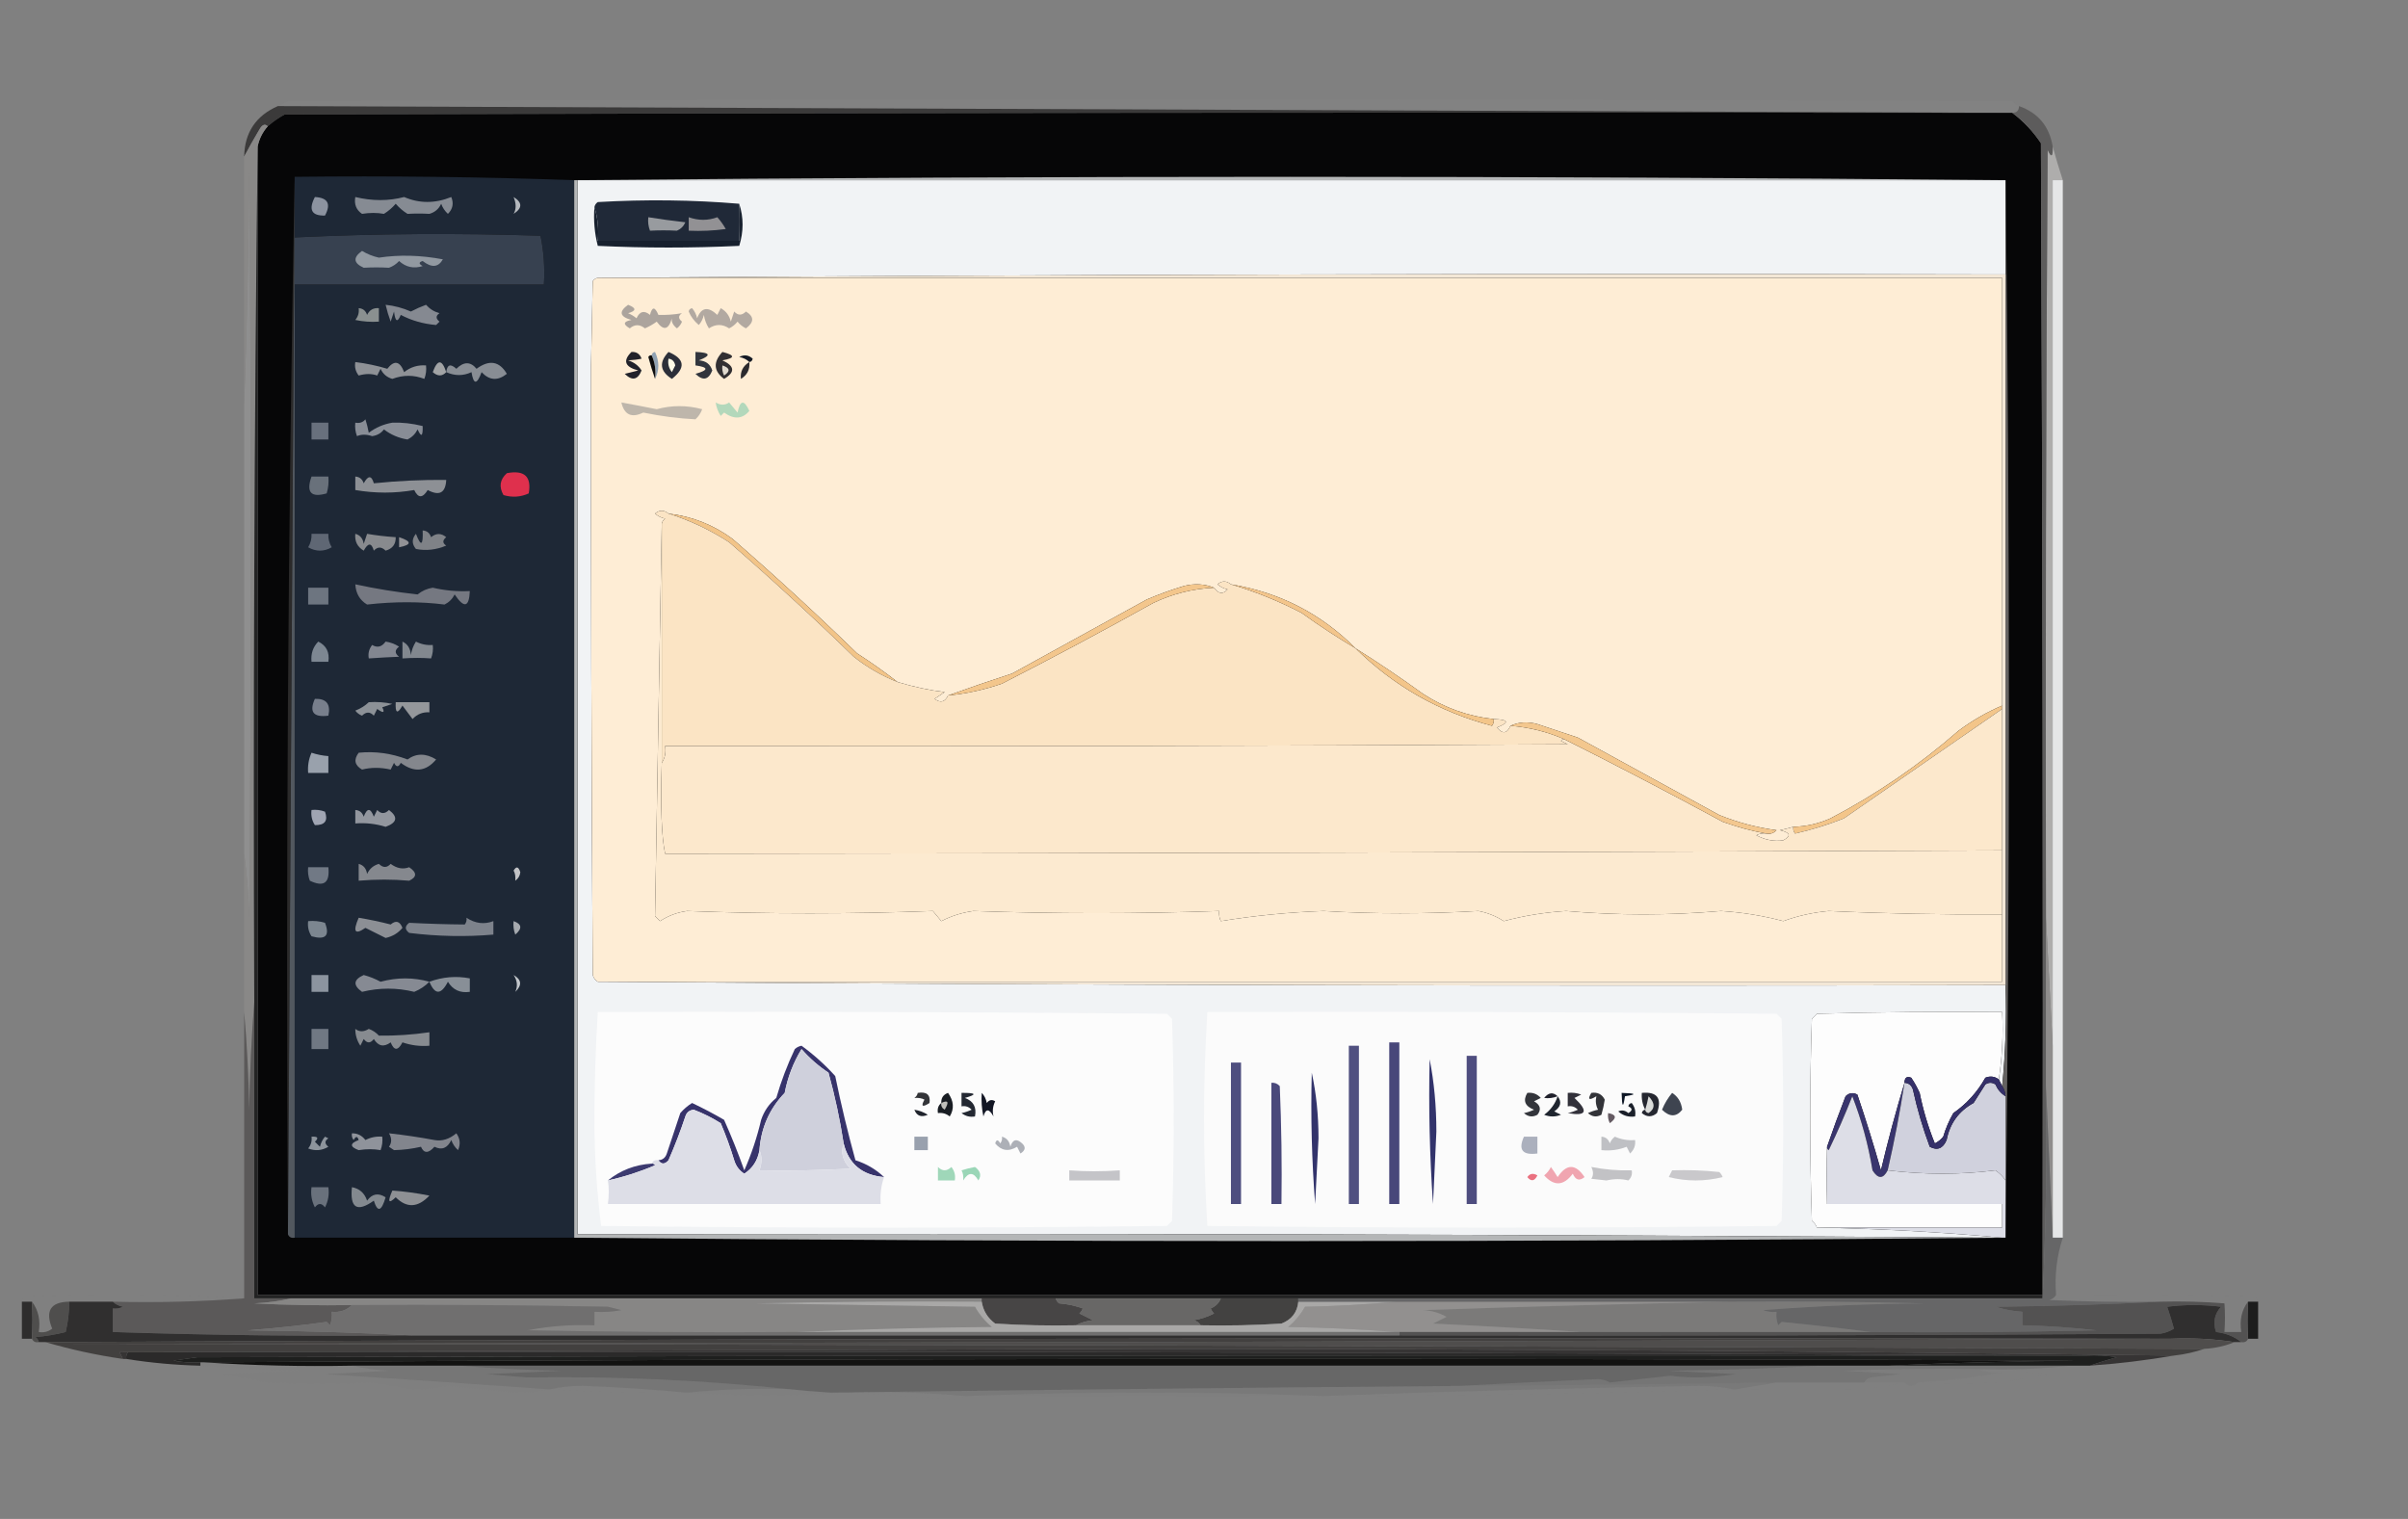 <?xml version="1.0" encoding="UTF-8"?>
<!DOCTYPE svg PUBLIC "-//W3C//DTD SVG 1.1//EN" "http://www.w3.org/Graphics/SVG/1.1/DTD/svg11.dtd">
<svg xmlns="http://www.w3.org/2000/svg" version="1.1" width="715px" height="451px" style="shape-rendering:geometricPrecision; text-rendering:geometricPrecision; image-rendering:optimizeQuality; fill-rule:evenodd; clip-rule:evenodd" xmlns:xlink="http://www.w3.org/1999/xlink">
<rect width="100%" height="100%" fill="#808080" stroke="none"/>
<g><path style="opacity:0.719" fill="#838383" d="M 599.5,31.5 C 599.5,32.833 598.833,33.5 597.5,33.5C 596.833,33.5 596.167,33.5 595.5,33.5C 424.5,32.833 253.5,32.167 82.5,31.5C 83.473,31.013 84.473,30.513 85.5,30C 256.167,29.333 426.833,29.333 597.5,30C 598.044,30.717 598.711,31.217 599.5,31.5 Z"/></g>
<g><path style="opacity:0.992" fill="#3b3a3a" d="M 82.5,31.5 C 253.5,32.167 424.5,32.833 595.5,33.5C 425.166,33.333 254.833,33.5 84.5,34C 82.677,34.997 81.01,36.164 79.5,37.5C 78.671,36.668 77.838,37.001 77,38.5C 75.395,41.191 73.895,43.858 72.5,46.5C 72.634,39.366 75.968,34.366 82.5,31.5 Z"/></g>
<g><path style="opacity:1" fill="#060607" d="M 595.5,33.5 C 596.167,33.5 596.833,33.5 597.5,33.5C 600.776,35.947 603.61,38.947 606,42.5C 606.5,156.5 606.667,270.5 606.5,384.5C 429.833,384.5 253.167,384.5 76.5,384.5C 76.5,270.833 76.5,157.167 76.5,43.5C 76.975,41.216 77.975,39.216 79.5,37.5C 81.01,36.164 82.677,34.997 84.5,34C 254.833,33.5 425.166,33.333 595.5,33.5 Z"/></g>
<g><path style="opacity:0.6" fill="#9a9a9a" d="M 72.5,253.5 C 72.5,209.167 72.5,164.833 72.5,120.5C 73.332,97.337 73.832,74.004 74,50.5C 74.667,124.5 74.667,198.5 74,272.5C 73.828,265.987 73.328,259.653 72.5,253.5 Z"/></g>
<g><path style="opacity:1" fill="#1e2836" d="M 87.5,52.5 C 115.211,52.184 142.878,52.517 170.5,53.5C 170.5,158.167 170.5,262.833 170.5,367.5C 142.474,367.526 114.807,367.526 87.5,367.5C 87.5,273.167 87.5,178.833 87.5,84.5C 112.167,84.5 136.833,84.5 161.5,84.5C 161.803,79.57 161.469,74.737 160.5,70C 136.094,69.177 111.761,69.344 87.5,70.5C 87.5,64.833 87.5,59.167 87.5,53.5C 87.5,53.167 87.5,52.833 87.5,52.5 Z"/></g>
<g><path style="opacity:1" fill="#f1f3f5" d="M 595.5,53.5 C 595.5,62.833 595.5,72.167 595.5,81.5C 455.999,81.167 316.666,81.5 177.5,82.5C 176.883,82.611 176.383,82.944 176,83.5C 175.833,91.833 175.667,100.167 175.5,108.5C 175.447,168.694 175.614,229.027 176,289.5C 176.278,290.416 176.778,291.082 177.5,291.5C 316.666,292.5 455.999,292.833 595.5,292.5C 595.827,302.681 595.494,312.681 594.5,322.5C 594.167,321.833 593.833,321.167 593.5,320.5C 594.491,314.021 594.824,307.354 594.5,300.5C 576.164,300.333 557.83,300.5 539.5,301C 539,301.5 538.5,302 538,302.5C 537.333,322.5 537.333,342.5 538,362.5C 538.717,363.044 539.217,363.711 539.5,364.5C 558.023,364.837 576.356,365.837 594.5,367.5C 453.57,366.502 312.57,366.168 171.5,366.5C 171.5,262.167 171.5,157.833 171.5,53.5C 312.833,53.5 454.167,53.5 595.5,53.5 Z"/></g>
<g><path style="opacity:1" fill="#2b2a2a" d="M 87.5,52.5 C 87.5,52.833 87.5,53.167 87.5,53.5C 86.833,157.833 86.167,262.167 85.5,366.5C 84.835,261.495 85.502,156.828 87.5,52.5 Z"/></g>
<g><path style="opacity:1" fill="#b5b9be" d="M 152.5,58.5 C 155.148,60.128 155.148,61.794 152.5,63.5C 153.309,62.113 153.309,60.446 152.5,58.5 Z"/></g>
<g><path style="opacity:1" fill="#8c93a0" d="M 93.5,58.5 C 97.35,58.701 98.35,60.534 96.5,64C 92.537,64.118 91.537,62.284 93.5,58.5 Z"/></g>
<g><path style="opacity:1" fill="#868b93" d="M 105.5,58.5 C 110.537,59.711 115.371,59.711 120,58.5C 124.511,60.448 129.178,60.448 134,58.5C 134.774,60.403 134.44,62.07 133,63.5C 132.085,62.672 131.419,61.672 131,60.5C 130.3,62.032 129.134,63.032 127.5,63.5C 125.378,63.377 123.211,63.377 121,63.5C 119.686,62.687 118.519,61.687 117.5,60.5C 116.481,61.687 115.314,62.687 114,63.5C 111.967,63.132 109.8,63.132 107.5,63.5C 105.783,62.331 105.116,60.665 105.5,58.5 Z"/></g>
<g><path style="opacity:1" fill="#202938" d="M 219.5,60.5 C 219.371,63.857 219.371,67.523 219.5,71.5C 205.5,71.5 191.5,71.5 177.5,71.5C 177.813,67.958 177.479,64.625 176.5,61.5C 176.611,60.883 176.944,60.383 177.5,60C 191.673,59.173 205.673,59.339 219.5,60.5 Z"/></g>
<g><path style="opacity:1" fill="#374150" d="M 87.5,84.5 C 87.5,79.833 87.5,75.167 87.5,70.5C 111.761,69.344 136.094,69.177 160.5,70C 161.469,74.737 161.803,79.57 161.5,84.5C 136.833,84.5 112.167,84.5 87.5,84.5 Z"/></g>
<g><path style="opacity:1" fill="#17202e" d="M 219.5,60.5 C 220.822,64.566 220.822,68.733 219.5,73C 205.5,73.667 191.5,73.667 177.5,73C 176.54,69.27 176.207,65.437 176.5,61.5C 177.479,64.625 177.813,67.958 177.5,71.5C 191.5,71.5 205.5,71.5 219.5,71.5C 219.371,67.523 219.371,63.857 219.5,60.5 Z"/></g>
<g><path style="opacity:1" fill="#929194" d="M 204.5,64.5 C 207.393,65.523 210.226,65.523 213,64.5C 213.956,65.579 214.789,66.745 215.5,68C 211.848,68.499 208.182,68.665 204.5,68.5C 204.5,67.167 204.5,65.833 204.5,64.5 Z"/></g>
<g><path style="opacity:1" fill="#989b9f" d="M 192.5,64.5 C 195.826,65.045 199.492,65.545 203.5,66C 203.002,67.158 202.169,67.992 201,68.5C 198.283,68.359 195.616,68.359 193,68.5C 192.51,67.207 192.343,65.873 192.5,64.5 Z"/></g>
<g><path style="opacity:1" fill="#9299a1" d="M 107.5,74.5 C 109.033,75.431 110.7,76.098 112.5,76.5C 118.555,75.589 124.888,75.755 131.5,77C 130.156,79.402 128.156,79.569 125.5,77.5C 124.304,77.846 124.304,78.346 125.5,79C 122.87,79.845 120.536,79.345 118.5,77.5C 117.672,78.415 116.672,79.081 115.5,79.5C 112.977,79.357 110.477,79.357 108,79.5C 104.928,78.119 104.761,76.452 107.5,74.5 Z"/></g>
<g><path style="opacity:1" fill="#52585f" d="M 87.5,53.5 C 87.5,59.167 87.5,64.833 87.5,70.5C 87.5,75.167 87.5,79.833 87.5,84.5C 87.5,178.833 87.5,273.167 87.5,367.5C 86.508,367.672 85.842,367.338 85.5,366.5C 86.167,262.167 86.833,157.833 87.5,53.5 Z"/></g>
<g><path style="opacity:1" fill="#858991" d="M 114.5,90.5 C 117.118,90.779 119.618,91.446 122,92.5C 123.441,91.74 124.941,91.074 126.5,90.5C 127.59,91.727 128.924,92.56 130.5,93C 129.359,93.741 129.359,94.575 130.5,95.5C 130.167,95.833 129.833,96.167 129.5,96.5C 125.705,96.181 122.205,95.181 119,93.5C 118.026,95.878 117.359,95.544 117,92.5C 116.667,93.5 116.333,94.5 116,95.5C 115.392,93.846 114.892,92.179 114.5,90.5 Z"/></g>
<g><path style="opacity:1" fill="#8a9090" d="M 106.5,91.5 C 107.75,91.577 108.583,92.244 109,93.5C 109.71,92.027 110.876,91.36 112.5,91.5C 112.5,92.833 112.5,94.167 112.5,95.5C 110.143,95.663 107.81,95.497 105.5,95C 106.337,93.989 106.67,92.822 106.5,91.5 Z"/></g>
<g><path style="opacity:1" fill="#8e9196" d="M 105.5,107.5 C 108.748,107.901 111.915,108.568 115,109.5C 117.072,106.846 118.739,107.18 120,110.5C 121.897,108.984 124.064,108.317 126.5,108.5C 126.657,109.873 126.49,111.207 126,112.5C 122.879,111.289 119.712,111.289 116.5,112.5C 114.866,112.032 113.7,111.032 113,109.5C 112.667,110.167 112.333,110.833 112,111.5C 110.381,110.917 108.548,110.917 106.5,111.5C 105.571,110.311 105.238,108.978 105.5,107.5 Z"/></g>
<g><path style="opacity:1" fill="#888d94" d="M 132.5,110.5 C 132.775,108.242 133.775,107.908 135.5,109.5C 137.717,107.321 139.717,107.321 141.5,109.5C 145.277,106.725 148.277,107.225 150.5,111C 147.808,113.149 145.308,112.983 143,110.5C 141.611,114.272 140.611,114.272 140,110.5C 137.541,111.649 135.041,111.649 132.5,110.5 Z"/></g>
<g><path style="opacity:1" fill="#a1a3a5" d="M 132.5,110.5 C 131.292,111.782 129.958,111.782 128.5,110.5C 129.906,106.629 131.239,106.629 132.5,110.5 Z"/></g>
<g><path style="opacity:1" fill="#aeadac" d="M 609.5,43.5 C 610.39,46.778 611.39,50.111 612.5,53.5C 611.5,53.5 610.5,53.5 609.5,53.5C 609.5,139.167 609.5,224.833 609.5,310.5C 608.833,297.833 608.167,285.167 607.5,272.5C 607.333,196.499 607.5,120.499 608,44.5C 609.087,46.932 609.587,46.598 609.5,43.5 Z"/></g>
<g><path style="opacity:1" fill="#888d96" d="M 108.5,124.5 C 108.907,125.762 109.24,127.095 109.5,128.5C 111.575,126.936 113.908,125.936 116.5,125.5C 119.4,125.393 122.4,125.727 125.5,126.5C 125.587,129.598 125.087,129.932 124,127.5C 123.333,128.833 122.333,129.833 121,130.5C 118.371,130.072 116.038,129.072 114,127.5C 113.161,128.624 111.994,129.291 110.5,129.5C 108.796,128.932 107.296,128.932 106,129.5C 105.51,128.207 105.343,126.873 105.5,125.5C 106.791,125.737 107.791,125.404 108.5,124.5 Z"/></g>
<g><path style="opacity:1" fill="#68707d" d="M 92.5,125.5 C 94.167,125.5 95.833,125.5 97.5,125.5C 97.5,127.167 97.5,128.833 97.5,130.5C 95.833,130.5 94.167,130.5 92.5,130.5C 92.5,128.833 92.5,127.167 92.5,125.5 Z"/></g>
<g><path style="opacity:1" fill="#feedd5" d="M 177.5,82.5 C 316.5,82.5 455.5,82.5 594.5,82.5C 594.5,124.833 594.5,167.167 594.5,209.5C 589.895,211.471 585.562,213.971 581.5,217C 569.875,227.149 557.208,235.816 543.5,243C 539.986,244.562 536.319,245.395 532.5,245.5C 531.194,245.879 529.861,246.212 528.5,246.5C 531.597,247.194 531.931,248.194 529.5,249.5C 526.811,249.918 524.144,249.418 521.5,248C 522.448,247.517 523.448,247.351 524.5,247.5C 525.675,247.719 526.675,247.386 527.5,246.5C 521.651,245.717 515.984,244.217 510.5,242C 496.5,234.333 482.5,226.667 468.5,219C 464.5,217.667 460.5,216.333 456.5,215C 453.633,214.199 450.966,214.366 448.5,215.5C 447.457,217.852 446.124,218.019 444.5,216C 448.304,214.506 447.971,213.672 443.5,213.5C 435.917,212.694 428.917,210.194 422.5,206C 415.934,201.253 409.268,196.753 402.5,192.5C 392.26,182.213 379.926,175.879 365.5,173.5C 364.142,172.374 362.808,172.374 361.5,173.5C 362.376,174.251 363.376,174.751 364.5,175C 363.119,176.534 361.786,176.368 360.5,174.5C 357.696,173.362 354.696,173.195 351.5,174C 347.757,175.136 344.09,176.47 340.5,178C 327.167,185.333 313.833,192.667 300.5,200C 293.908,202.14 287.575,204.306 281.5,206.5C 280.573,208.476 279.24,208.809 277.5,207.5C 278.5,206.833 279.5,206.167 280.5,205.5C 276.006,204.961 271.34,203.961 266.5,202.5C 262.68,199.53 258.68,196.696 254.5,194C 242.467,182.298 230.133,170.965 217.5,160C 211.784,155.804 205.451,153.304 198.5,152.5C 197.142,151.374 195.808,151.374 194.5,152.5C 195.376,153.251 196.376,153.751 197.5,154C 196.944,154.383 196.611,154.883 196.5,155.5C 195.83,194.236 195.164,233.069 194.5,272C 195,272.5 195.5,273 196,273.5C 198.386,271.909 201.053,270.909 204,270.5C 228.345,271.411 252.678,271.411 277,270.5C 277.833,271.5 278.667,272.5 279.5,273.5C 282.489,271.961 285.656,270.961 289,270.5C 313.467,271.348 337.8,271.348 362,270.5C 361.923,271.738 362.089,272.738 362.5,273.5C 372.558,271.862 382.725,270.862 393,270.5C 408.005,271.405 423.338,271.405 439,270.5C 441.693,271.009 444.193,272.009 446.5,273.5C 452.534,271.887 458.701,270.887 465,270.5C 480.333,271.833 495.667,271.833 511,270.5C 517.299,270.887 523.466,271.887 529.5,273.5C 533.848,271.913 538.348,270.913 543,270.5C 559.505,271.265 576.671,271.599 594.5,271.5C 594.5,278.167 594.5,284.833 594.5,291.5C 455.5,291.5 316.5,291.5 177.5,291.5C 176.778,291.082 176.278,290.416 176,289.5C 175.614,229.027 175.447,168.694 175.5,108.5C 175.667,100.167 175.833,91.833 176,83.5C 176.383,82.944 176.883,82.611 177.5,82.5 Z"/></g>
<g><path style="opacity:1" fill="#beb6ab" d="M 184.5,119.5 C 188.004,120.13 191.504,120.797 195,121.5C 199.455,120.289 203.955,120.289 208.5,121.5C 208.081,122.672 207.415,123.672 206.5,124.5C 201.445,124.25 196.279,123.584 191,122.5C 187.539,124.184 185.372,123.184 184.5,119.5 Z"/></g>
<g><path style="opacity:1" fill="#b3d8bb" d="M 212.5,119.5 C 213.94,120.363 215.274,120.363 216.5,119.5C 217.333,120.5 218.167,121.5 219,122.5C 219.761,118.749 220.928,118.583 222.5,122C 220.471,124.443 217.971,124.61 215,122.5C 214.667,122.833 214.333,123.167 214,123.5C 213.209,122.255 212.709,120.922 212.5,119.5 Z"/></g>
<g><path style="opacity:1" fill="#90a2b3" d="M 193.5,105.5 C 193.56,104.957 193.893,104.624 194.5,104.5C 195.8,107.309 195.8,109.976 194.5,112.5C 194.802,109.941 194.468,107.607 193.5,105.5 Z"/></g>
<g><path style="opacity:1" fill="#2b2a2e" d="M 222.5,107.5 C 222.716,109.681 221.883,111.347 220,112.5C 219.751,110.332 220.584,108.665 222.5,107.5 Z"/></g>
<g><path style="opacity:1" fill="#312f32" d="M 214.5,104.5 C 218.326,105.48 218.326,106.313 214.5,107C 218.191,108.69 218.357,110.524 215,112.5C 211.87,110.182 211.703,107.515 214.5,104.5 Z"/></g>
<g><path style="opacity:1" fill="#e1dbd0" d="M 214.5,108.5 C 216.76,109.238 216.927,110.238 215,111.5C 214.517,110.552 214.351,109.552 214.5,108.5 Z"/></g>
<g><path style="opacity:1" fill="#0e0e0f" d="M 193.5,105.5 C 194.468,107.607 194.802,109.941 194.5,112.5C 193.784,110.444 193.117,108.277 192.5,106C 192.728,105.601 193.062,105.435 193.5,105.5 Z"/></g>
<g><path style="opacity:1" fill="#31353d" d="M 206.5,104.5 C 210.971,104.672 211.304,105.506 207.5,107C 209.573,107.118 210.907,108.118 211.5,110C 210.369,112.819 208.702,113.153 206.5,111C 210.456,109.886 210.456,109.053 206.5,108.5C 206.5,107.167 206.5,105.833 206.5,104.5 Z"/></g>
<g><path style="opacity:1" fill="#141a24" d="M 222.5,107.5 C 221.737,106.732 220.737,106.232 219.5,106C 220.944,105.219 222.277,105.386 223.5,106.5C 223.376,107.107 223.043,107.44 222.5,107.5 Z"/></g>
<g><path style="opacity:1" fill="#21222a" d="M 187.5,104.5 C 188.995,104.415 189.995,105.081 190.5,106.5C 189.418,106.749 188.085,106.915 186.5,107C 188.223,107.523 189.556,108.523 190.5,110C 189.369,112.819 187.702,113.153 185.5,111C 186.833,110.667 188.167,110.333 189.5,110C 185.524,108.947 184.857,107.113 187.5,104.5 Z"/></g>
<g><path style="opacity:1" fill="#2c2f39" d="M 198.5,104.5 C 203.341,106.544 203.675,109.211 199.5,112.5C 195.933,110.235 195.6,107.568 198.5,104.5 Z"/></g>
<g><path style="opacity:1" fill="#fefbe7" d="M 198.5,106.5 C 199.586,106.62 200.253,107.287 200.5,108.5C 200.167,109.167 199.833,109.833 199.5,110.5C 198.571,109.311 198.238,107.978 198.5,106.5 Z"/></g>
<g><path style="opacity:1" fill="#b2a9a1" d="M 204.5,92.5 C 204.56,91.957 204.893,91.624 205.5,91.5C 206.251,92.376 206.751,93.376 207,94.5C 208.232,91.245 210.232,90.912 213,93.5C 213.333,92.833 213.667,92.167 214,91.5C 215.585,92.376 216.585,93.709 217,95.5C 217.333,94.5 217.667,93.5 218,92.5C 219.113,93.711 220.28,93.711 221.5,92.5C 223.957,94.001 223.957,95.668 221.5,97.5C 220.522,97.023 219.689,96.357 219,95.5C 218.311,96.357 217.478,97.023 216.5,97.5C 214.5,96.167 212.5,96.167 210.5,97.5C 209.719,96.271 209.219,94.938 209,93.5C 208.751,94.624 208.251,95.624 207.5,96.5C 206.141,95.376 205.141,94.042 204.5,92.5 Z"/></g>
<g><path style="opacity:1" fill="#aca49d" d="M 186.5,90.5 C 188.986,91.462 188.986,92.295 186.5,93C 187.416,93.374 188.25,93.874 189,94.5C 189.953,92.408 191.286,92.075 193,93.5C 193.626,91.009 194.459,91.009 195.5,93.5C 197.796,93.573 200.13,93.406 202.5,93C 201.359,93.741 201.359,94.575 202.5,95.5C 202.192,96.308 201.692,96.975 201,97.5C 199.796,96.529 199.296,95.529 199.5,94.5C 198.521,97.953 197.021,98.286 195,95.5C 193.915,96.293 192.748,96.96 191.5,97.5C 189.958,96.253 188.458,96.253 187,97.5C 184.904,96.284 185.071,95.451 187.5,95C 183.995,94.036 183.662,92.536 186.5,90.5 Z"/></g>
<g><path style="opacity:1" fill="#df304d" d="M 150.5,140.5 C 155.712,139.492 157.878,141.492 157,146.5C 154.599,147.602 152.099,147.769 149.5,147C 148.091,144.536 148.424,142.369 150.5,140.5 Z"/></g>
<g><path style="opacity:1" fill="#8d9095" d="M 105.5,141.5 C 106.75,141.577 107.583,142.244 108,143.5C 109.309,141.109 110.309,141.109 111,143.5C 118.246,142.76 125.413,142.427 132.5,142.5C 132.299,146.35 130.466,147.35 127,145.5C 125.488,147.957 124.154,147.957 123,145.5C 117.23,146.511 111.396,146.511 105.5,145.5C 105.5,144.167 105.5,142.833 105.5,141.5 Z"/></g>
<g><path style="opacity:1" fill="#69717b" d="M 92.5,141.5 C 94.167,141.5 95.833,141.5 97.5,141.5C 97.66,143.199 97.493,144.866 97,146.5C 92.328,147.849 90.828,146.182 92.5,141.5 Z"/></g>
<g><path style="opacity:1" fill="#5f6774" d="M 92.5,158.5 C 94.167,158.5 95.833,158.5 97.5,158.5C 97.421,159.93 97.754,161.264 98.5,162.5C 96.167,163.833 93.833,163.833 91.5,162.5C 92.246,161.264 92.579,159.93 92.5,158.5 Z"/></g>
<g><path style="opacity:1" fill="#929296" d="M 118.5,159.5 C 122.31,160.754 122.31,161.754 118.5,162.5C 118.5,161.5 118.5,160.5 118.5,159.5 Z"/></g>
<g><path style="opacity:0.998" fill="#e5e6e7" d="M 612.5,53.5 C 612.5,158.167 612.5,262.833 612.5,367.5C 611.5,367.5 610.5,367.5 609.5,367.5C 609.5,348.5 609.5,329.5 609.5,310.5C 609.5,224.833 609.5,139.167 609.5,53.5C 610.5,53.5 611.5,53.5 612.5,53.5 Z"/></g>
<g><path style="opacity:1" fill="#888a8e" d="M 105.5,158.5 C 106.931,158.881 107.764,159.881 108,161.5C 108.333,160.5 108.667,159.5 109,158.5C 111.55,158.955 114.384,159.289 117.5,159.5C 117.55,161.59 116.55,162.923 114.5,163.5C 113.28,162.289 112.113,162.289 111,163.5C 110.309,161.109 109.309,161.109 108,163.5C 106.108,162.383 105.275,160.716 105.5,158.5 Z"/></g>
<g><path style="opacity:1" fill="#7f8287" d="M 125.5,157.5 C 126.75,157.577 127.583,158.244 128,159.5C 129.494,158.253 130.994,158.253 132.5,159.5C 131.359,160.425 131.359,161.259 132.5,162C 129.491,163.265 126.491,163.598 123.5,163C 122.253,161.506 122.253,160.006 123.5,158.5C 125.002,162.374 125.669,162.041 125.5,157.5 Z"/></g>
<g><path style="opacity:1" fill="#757881" d="M 105.5,173.5 C 111.625,174.827 117.792,175.827 124,176.5C 125.313,175.427 126.813,174.76 128.5,174.5C 132.118,175.346 135.785,175.68 139.5,175.5C 139.3,180.354 137.8,180.687 135,176.5C 134.333,177.833 133.333,178.833 132,179.5C 124.759,178.59 117.092,178.59 109,179.5C 106.826,178.201 105.659,176.201 105.5,173.5 Z"/></g>
<g><path style="opacity:1" fill="#f2c488" d="M 198.5,152.5 C 205.451,153.304 211.784,155.804 217.5,160C 230.133,170.965 242.467,182.298 254.5,194C 258.68,196.696 262.68,199.53 266.5,202.5C 261.814,200.655 257.48,198.155 253.5,195C 241.467,183.298 229.133,171.965 216.5,161C 210.777,157.302 204.777,154.469 198.5,152.5 Z"/></g>
<g><path style="opacity:1" fill="#6d7580" d="M 91.5,174.5 C 93.5,174.5 95.5,174.5 97.5,174.5C 97.5,176.167 97.5,177.833 97.5,179.5C 95.5,179.5 93.5,179.5 91.5,179.5C 91.5,177.833 91.5,176.167 91.5,174.5 Z"/></g>
<g><path style="opacity:1" fill="#fbe4c4" d="M 198.5,152.5 C 204.777,154.469 210.777,157.302 216.5,161C 229.133,171.965 241.467,183.298 253.5,195C 257.48,198.155 261.814,200.655 266.5,202.5C 271.34,203.961 276.006,204.961 280.5,205.5C 279.5,206.167 278.5,206.833 277.5,207.5C 279.24,208.809 280.573,208.476 281.5,206.5C 286.959,205.969 292.292,204.802 297.5,203C 312.627,195.269 327.627,187.269 342.5,179C 348.202,176.293 354.202,174.793 360.5,174.5C 361.786,176.368 363.119,176.534 364.5,175C 363.376,174.751 362.376,174.251 361.5,173.5C 362.808,172.374 364.142,172.374 365.5,173.5C 372.669,175.619 379.669,178.453 386.5,182C 391.719,185.769 397.053,189.269 402.5,192.5C 413.92,203.737 427.42,211.403 443,215.5C 443.464,214.906 443.631,214.239 443.5,213.5C 447.971,213.672 448.304,214.506 444.5,216C 446.124,218.019 447.457,217.852 448.5,215.5C 454.164,215.961 459.497,217.294 464.5,219.5C 464.062,219.435 463.728,219.601 463.5,220C 464.167,220.333 464.833,220.667 465.5,221C 376.167,221.5 286.834,221.667 197.5,221.5C 197.784,223.415 197.451,225.081 196.5,226.5C 196.5,202.833 196.5,179.167 196.5,155.5C 196.611,154.883 196.944,154.383 197.5,154C 196.376,153.751 195.376,153.251 194.5,152.5C 195.808,151.374 197.142,151.374 198.5,152.5 Z"/></g>
<g><path style="opacity:1" fill="#f3c68c" d="M 360.5,174.5 C 354.202,174.793 348.202,176.293 342.5,179C 327.627,187.269 312.627,195.269 297.5,203C 292.292,204.802 286.959,205.969 281.5,206.5C 287.575,204.306 293.908,202.14 300.5,200C 313.833,192.667 327.167,185.333 340.5,178C 344.09,176.47 347.757,175.136 351.5,174C 354.696,173.195 357.696,173.362 360.5,174.5 Z"/></g>
<g><path style="opacity:1" fill="#f3c58b" d="M 365.5,173.5 C 379.926,175.879 392.26,182.213 402.5,192.5C 397.053,189.269 391.719,185.769 386.5,182C 379.669,178.453 372.669,175.619 365.5,173.5 Z"/></g>
<g><path style="opacity:1" fill="#828690" d="M 114.5,190.5 C 115.922,190.709 117.255,191.209 118.5,192C 117.167,193 117.167,194 118.5,195C 115.713,195.107 112.713,195.274 109.5,195.5C 109.238,194.022 109.571,192.689 110.5,191.5C 112.031,192.421 113.365,192.088 114.5,190.5 Z"/></g>
<g><path style="opacity:1" fill="#7d8792" d="M 94.5,190.5 C 96.913,191.68 97.913,193.68 97.5,196.5C 95.833,196.5 94.167,196.5 92.5,196.5C 92.259,194.114 92.925,192.114 94.5,190.5 Z"/></g>
<g><path style="opacity:1" fill="#82888f" d="M 119.5,190.5 C 121.045,191.23 121.878,192.563 122,194.5C 122.219,193.062 122.719,191.729 123.5,190.5C 125.071,191.309 126.738,191.643 128.5,191.5C 128.657,192.873 128.49,194.207 128,195.5C 125.379,195.296 122.545,195.296 119.5,195.5C 119.5,193.833 119.5,192.167 119.5,190.5 Z"/></g>
<g><path style="opacity:1" fill="#5d5c5c" d="M 599.5,31.5 C 605.175,33.5 608.508,37.5 609.5,43.5C 609.587,46.598 609.087,46.932 608,44.5C 607.5,120.499 607.333,196.499 607.5,272.5C 607.5,289.167 607.5,305.833 607.5,322.5C 607.831,343.673 607.497,364.673 606.5,385.5C 606.5,385.167 606.5,384.833 606.5,384.5C 606.667,270.5 606.5,156.5 606,42.5C 603.61,38.947 600.776,35.947 597.5,33.5C 598.833,33.5 599.5,32.833 599.5,31.5 Z"/></g>
<g><path style="opacity:1" fill="#f3c589" d="M 402.5,192.5 C 409.268,196.753 415.934,201.253 422.5,206C 428.917,210.194 435.917,212.694 443.5,213.5C 443.631,214.239 443.464,214.906 443,215.5C 427.42,211.403 413.92,203.737 402.5,192.5 Z"/></g>
<g><path style="opacity:1" fill="#787f8c" d="M 93.5,207.5 C 96.91,207.384 98.244,209.05 97.5,212.5C 93.065,213.078 91.732,211.411 93.5,207.5 Z"/></g>
<g><path style="opacity:1" fill="#8c9197" d="M 109.5,208.5 C 111.857,208.337 114.19,208.503 116.5,209C 115.5,209.333 114.5,209.667 113.5,210C 114.34,211.666 113.84,211.833 112,210.5C 111.667,211.167 111.333,211.833 111,212.5C 109.887,211.289 108.72,211.289 107.5,212.5C 106.692,212.192 106.025,211.692 105.5,211C 107.066,210.392 108.4,209.558 109.5,208.5 Z"/></g>
<g><path style="opacity:1" fill="#898887" d="M 79.5,37.5 C 77.975,39.216 76.975,41.216 76.5,43.5C 75.501,127.998 75.167,212.665 75.5,297.5C 74.67,307.992 74.17,318.659 74,329.5C 73.83,319.658 73.33,309.991 72.5,300.5C 72.5,284.833 72.5,269.167 72.5,253.5C 73.328,259.653 73.828,265.987 74,272.5C 74.667,198.5 74.667,124.5 74,50.5C 73.832,74.004 73.332,97.337 72.5,120.5C 72.5,95.833 72.5,71.167 72.5,46.5C 73.895,43.858 75.395,41.191 77,38.5C 77.838,37.001 78.671,36.668 79.5,37.5 Z"/></g>
<g><path style="opacity:1" fill="#94979b" d="M 117.5,208.5 C 120.833,208.5 124.167,208.5 127.5,208.5C 127.5,209.5 127.5,210.5 127.5,211.5C 125.516,211.383 123.85,212.05 122.5,213.5C 121.5,212.167 120.5,210.833 119.5,209.5C 117.995,212.131 117.329,211.797 117.5,208.5 Z"/></g>
<g><path style="opacity:1" fill="#646261" d="M 595.5,53.5 C 596.833,158.167 596.833,262.833 595.5,367.5C 595.5,361.833 595.5,356.167 595.5,350.5C 595.5,342.167 595.5,333.833 595.5,325.5C 595.443,324.391 595.11,323.391 594.5,322.5C 595.494,312.681 595.827,302.681 595.5,292.5C 595.5,222.167 595.5,151.833 595.5,81.5C 595.5,72.167 595.5,62.833 595.5,53.5 Z"/></g>
<g><path style="opacity:1" fill="#f3c589" d="M 594.5,209.5 C 594.5,209.833 594.5,210.167 594.5,210.5C 578.862,221.323 563.196,232.157 547.5,243C 542.761,244.892 537.928,246.392 533,247.5C 532.536,246.906 532.369,246.239 532.5,245.5C 536.319,245.395 539.986,244.562 543.5,243C 557.208,235.816 569.875,227.149 581.5,217C 585.562,213.971 589.895,211.471 594.5,209.5 Z"/></g>
<g><path style="opacity:1" fill="#fcead0" d="M 196.5,155.5 C 196.5,179.167 196.5,202.833 196.5,226.5C 196.093,239.545 196.426,248.545 197.5,253.5C 329.764,253.366 462.098,253.033 594.5,252.5C 594.5,258.833 594.5,265.167 594.5,271.5C 576.671,271.599 559.505,271.265 543,270.5C 538.348,270.913 533.848,271.913 529.5,273.5C 523.466,271.887 517.299,270.887 511,270.5C 495.667,271.833 480.333,271.833 465,270.5C 458.701,270.887 452.534,271.887 446.5,273.5C 444.193,272.009 441.693,271.009 439,270.5C 423.338,271.405 408.005,271.405 393,270.5C 382.725,270.862 372.558,271.862 362.5,273.5C 362.089,272.738 361.923,271.738 362,270.5C 337.8,271.348 313.467,271.348 289,270.5C 285.656,270.961 282.489,271.961 279.5,273.5C 278.667,272.5 277.833,271.5 277,270.5C 252.678,271.411 228.345,271.411 204,270.5C 201.053,270.909 198.386,271.909 196,273.5C 195.5,273 195,272.5 194.5,272C 195.164,233.069 195.83,194.236 196.5,155.5 Z"/></g>
<g><path style="opacity:1" fill="#84878d" d="M 106.5,223.5 C 111.408,223.007 116.241,223.674 121,225.5C 123.601,223.614 126.435,223.614 129.5,225.5C 126.442,229.143 122.942,229.476 119,226.5C 118.333,227.833 117.667,227.833 117,226.5C 116.667,227.167 116.333,227.833 116,228.5C 113.018,227.823 110.185,227.823 107.5,228.5C 105.296,227.218 104.962,225.551 106.5,223.5 Z"/></g>
<g><path style="opacity:1" fill="#99a1ac" d="M 92.5,223.5 C 94.117,224.038 95.784,224.371 97.5,224.5C 97.5,226.167 97.5,227.833 97.5,229.5C 95.5,229.5 93.5,229.5 91.5,229.5C 91.325,227.379 91.659,225.379 92.5,223.5 Z"/></g>
<g><path style="opacity:1" fill="#fce8cc" d="M 594.5,210.5 C 594.5,224.5 594.5,238.5 594.5,252.5C 462.098,253.033 329.764,253.366 197.5,253.5C 196.426,248.545 196.093,239.545 196.5,226.5C 197.451,225.081 197.784,223.415 197.5,221.5C 286.834,221.667 376.167,221.5 465.5,221C 464.833,220.667 464.167,220.333 463.5,220C 463.728,219.601 464.062,219.435 464.5,219.5C 480.257,227.407 495.924,235.574 511.5,244C 515.86,245.583 520.194,246.75 524.5,247.5C 523.448,247.351 522.448,247.517 521.5,248C 524.144,249.418 526.811,249.918 529.5,249.5C 531.931,248.194 531.597,247.194 528.5,246.5C 529.861,246.212 531.194,245.879 532.5,245.5C 532.369,246.239 532.536,246.906 533,247.5C 537.928,246.392 542.761,244.892 547.5,243C 563.196,232.157 578.862,221.323 594.5,210.5 Z"/></g>
<g><path style="opacity:1" fill="#a0a5b3" d="M 92.5,240.5 C 93.873,240.343 95.207,240.51 96.5,241C 97.474,243.702 96.474,245.035 93.5,245C 92.62,243.644 92.287,242.144 92.5,240.5 Z"/></g>
<g><path style="opacity:1" fill="#f3c78e" d="M 448.5,215.5 C 450.966,214.366 453.633,214.199 456.5,215C 460.5,216.333 464.5,217.667 468.5,219C 482.5,226.667 496.5,234.333 510.5,242C 515.984,244.217 521.651,245.717 527.5,246.5C 526.675,247.386 525.675,247.719 524.5,247.5C 520.194,246.75 515.86,245.583 511.5,244C 495.924,235.574 480.257,227.407 464.5,219.5C 459.497,217.294 454.164,215.961 448.5,215.5 Z"/></g>
<g><path style="opacity:1" fill="#92969e" d="M 105.5,240.5 C 106.75,240.577 107.583,241.244 108,242.5C 109,239.833 110,239.833 111,242.5C 111.333,241.833 111.667,241.167 112,240.5C 113.113,241.711 114.28,241.711 115.5,240.5C 118.253,242.588 117.92,244.255 114.5,245.5C 111.579,244.593 108.579,244.26 105.5,244.5C 105.5,243.167 105.5,241.833 105.5,240.5 Z"/></g>
<g><path style="opacity:1" fill="#717985" d="M 91.5,257.5 C 93.5,257.5 95.5,257.5 97.5,257.5C 97.985,262.159 96.152,263.492 92,261.5C 91.51,260.207 91.343,258.873 91.5,257.5 Z"/></g>
<g><path style="opacity:1" fill="#85888e" d="M 106.5,256.5 C 107.931,256.881 108.764,257.881 109,259.5C 109.7,257.968 110.866,256.968 112.5,256.5C 113.72,257.711 114.887,257.711 116,256.5C 117.832,257.858 119.665,258.192 121.5,257.5C 123.836,259.073 123.836,260.406 121.5,261.5C 116.604,261.063 111.604,261.063 106.5,261.5C 106.5,259.833 106.5,258.167 106.5,256.5 Z"/></g>
<g><path style="opacity:1" fill="#c2c3c6" d="M 152.5,258.5 C 153.302,257.115 153.969,257.282 154.5,259C 154.37,260.059 153.87,260.892 153,261.5C 153.109,260.231 152.942,259.231 152.5,258.5 Z"/></g>
<g><path style="opacity:1" fill="#8c8f95" d="M 106.5,272.5 C 109.716,273.03 112.883,273.696 116,274.5C 117.545,273.179 118.711,273.512 119.5,275.5C 118.232,277.047 116.565,278.047 114.5,278.5C 112.5,277.5 110.5,276.5 108.5,275.5C 105.37,277.672 104.703,276.672 106.5,272.5 Z"/></g>
<g><path style="opacity:1" fill="#a6aaaf" d="M 152.5,273.5 C 154.97,274.36 155.137,275.694 153,277.5C 152.51,276.207 152.343,274.873 152.5,273.5 Z"/></g>
<g><path style="opacity:1" fill="#7d828b" d="M 138.5,272.5 C 141.118,274.213 143.785,274.546 146.5,273.5C 146.5,274.833 146.5,276.167 146.5,277.5C 138.295,278.207 129.962,278.041 121.5,277C 120.167,276 120.167,275 121.5,274C 127.263,274.295 132.763,274.461 138,274.5C 138.464,273.906 138.631,273.239 138.5,272.5 Z"/></g>
<g><path style="opacity:1" fill="#7c8690" d="M 91.5,273.5 C 93.199,273.34 94.866,273.506 96.5,274C 97.995,277.841 96.662,279.174 92.5,278C 91.62,276.644 91.287,275.144 91.5,273.5 Z"/></g>
<g><path style="opacity:1" fill="#8c949f" d="M 92.5,289.5 C 94.167,289.5 95.833,289.5 97.5,289.5C 97.5,291.167 97.5,292.833 97.5,294.5C 95.833,294.5 94.167,294.5 92.5,294.5C 92.5,292.833 92.5,291.167 92.5,289.5 Z"/></g>
<g><path style="opacity:1" fill="#c3c7cc" d="M 152.5,289.5 C 154.898,290.882 155.065,292.549 153,294.5C 153.771,292.82 153.605,291.153 152.5,289.5 Z"/></g>
<g><path style="opacity:1" fill="#888f97" d="M 127.5,291.5 C 131.473,290.055 135.473,289.721 139.5,290.5C 139.5,291.833 139.5,293.167 139.5,294.5C 136.632,294.915 134.465,293.915 133,291.5C 130.953,295.446 129.12,295.446 127.5,291.5 Z"/></g>
<g><path style="opacity:1" fill="#f3e7d6" d="M 177.5,82.5 C 316.666,81.5 455.999,81.167 595.5,81.5C 595.5,151.833 595.5,222.167 595.5,292.5C 455.999,292.833 316.666,292.5 177.5,291.5C 316.5,291.5 455.5,291.5 594.5,291.5C 594.5,284.833 594.5,278.167 594.5,271.5C 594.5,265.167 594.5,258.833 594.5,252.5C 594.5,238.5 594.5,224.5 594.5,210.5C 594.5,210.167 594.5,209.833 594.5,209.5C 594.5,167.167 594.5,124.833 594.5,82.5C 455.5,82.5 316.5,82.5 177.5,82.5 Z"/></g>
<g><path style="opacity:1" fill="#868a93" d="M 127.5,291.5 C 126.251,292.778 124.751,293.778 123,294.5C 117.835,293.234 112.668,293.234 107.5,294.5C 104.764,292.541 104.931,290.875 108,289.5C 109.763,289.975 111.43,290.642 113,291.5C 117.933,290.176 122.766,290.176 127.5,291.5 Z"/></g>
<g><path style="opacity:1" fill="#fcfcfc" d="M 177.5,300.5 C 233.834,300.333 290.168,300.5 346.5,301C 347,301.5 347.5,302 348,302.5C 348.667,322.5 348.667,342.5 348,362.5C 347.5,363 347,363.5 346.5,364C 290.5,364.667 234.5,364.667 178.5,364C 177.179,353.727 176.512,343.227 176.5,332.5C 176.511,321.759 176.844,311.093 177.5,300.5 Z"/></g>
<g><path style="opacity:1" fill="#fbfbfb" d="M 358.5,300.5 C 414.834,300.333 471.168,300.5 527.5,301C 528,301.5 528.5,302 529,302.5C 529.667,322.5 529.667,342.5 529,362.5C 528.5,363 528,363.5 527.5,364C 471.167,364.667 414.833,364.667 358.5,364C 357.172,342.833 357.172,321.667 358.5,300.5 Z"/></g>
<g><path style="opacity:1" fill="#fdfdfd" d="M 593.5,320.5 C 592.262,319.588 590.928,319.421 589.5,320C 587.133,324.244 583.966,327.744 580,330.5C 578.725,332.717 577.725,335.051 577,337.5C 576.311,338.357 575.478,339.023 574.5,339.5C 572.54,334.664 571.04,329.664 570,324.5C 569.293,322.919 568.46,321.419 567.5,320C 566.184,319.472 565.517,319.972 565.5,321.5C 562.93,329.973 560.597,338.639 558.5,347.5C 556.354,339.934 554.021,332.434 551.5,325C 550.216,324.316 549.049,324.483 548,325.5C 546.06,330.49 544.226,335.49 542.5,340.5C 542.378,345.918 542.378,351.584 542.5,357.5C 559.833,357.5 577.167,357.5 594.5,357.5C 594.5,359.833 594.5,362.167 594.5,364.5C 576.167,364.5 557.833,364.5 539.5,364.5C 539.217,363.711 538.717,363.044 538,362.5C 537.333,342.5 537.333,322.5 538,302.5C 538.5,302 539,301.5 539.5,301C 557.83,300.5 576.164,300.333 594.5,300.5C 594.824,307.354 594.491,314.021 593.5,320.5 Z"/></g>
<g><path style="opacity:1" fill="#878b90" d="M 105.5,305.5 C 106.687,306.432 108.02,306.432 109.5,305.5C 110.672,305.919 111.672,306.585 112.5,307.5C 117.44,307.567 122.44,307.234 127.5,306.5C 127.5,307.833 127.5,309.167 127.5,310.5C 124.751,310.726 122.084,310.393 119.5,309.5C 118.184,312.028 117.017,312.028 116,309.5C 113.978,310.991 112.312,310.658 111,308.5C 110,309.833 109,309.833 108,308.5C 107.667,309.167 107.333,309.833 107,310.5C 105.991,308.975 105.491,307.308 105.5,305.5 Z"/></g>
<g><path style="opacity:1" fill="#707883" d="M 92.5,305.5 C 94.167,305.5 95.833,305.5 97.5,305.5C 97.5,307.5 97.5,309.5 97.5,311.5C 95.833,311.5 94.167,311.5 92.5,311.5C 92.5,309.5 92.5,307.5 92.5,305.5 Z"/></g>
<g><path style="opacity:1" fill="#48477a" d="M 412.5,309.5 C 413.5,309.5 414.5,309.5 415.5,309.5C 415.5,325.5 415.5,341.5 415.5,357.5C 414.5,357.5 413.5,357.5 412.5,357.5C 412.5,341.5 412.5,325.5 412.5,309.5 Z"/></g>
<g><path style="opacity:1" fill="#505080" d="M 400.5,310.5 C 401.5,310.5 402.5,310.5 403.5,310.5C 403.5,326.167 403.5,341.833 403.5,357.5C 402.5,357.5 401.5,357.5 400.5,357.5C 400.5,341.833 400.5,326.167 400.5,310.5 Z"/></g>
<g><path style="opacity:1" fill="#4e4d7f" d="M 435.5,313.5 C 436.5,313.5 437.5,313.5 438.5,313.5C 438.5,328.167 438.5,342.833 438.5,357.5C 437.5,357.5 436.5,357.5 435.5,357.5C 435.5,342.833 435.5,328.167 435.5,313.5 Z"/></g>
<g><path style="opacity:1" fill="#32336b" d="M 424.5,314.5 C 425.831,321.301 426.497,328.467 426.5,336C 426.167,343.167 425.833,350.333 425.5,357.5C 424.501,343.182 424.167,328.849 424.5,314.5 Z"/></g>
<g><path style="opacity:1" fill="#4e4e7f" d="M 365.5,315.5 C 366.5,315.5 367.5,315.5 368.5,315.5C 368.5,329.5 368.5,343.5 368.5,357.5C 367.5,357.5 366.5,357.5 365.5,357.5C 365.5,343.5 365.5,329.5 365.5,315.5 Z"/></g>
<g><path style="opacity:1" fill="#32336b" d="M 389.5,318.5 C 390.83,324.631 391.497,331.131 391.5,338C 391.167,344.5 390.833,351 390.5,357.5C 389.501,344.517 389.168,331.517 389.5,318.5 Z"/></g>
<g><path style="opacity:1" fill="#4a497b" d="M 377.5,321.5 C 378.496,321.414 379.329,321.748 380,322.5C 380.5,334.162 380.667,345.829 380.5,357.5C 379.5,357.5 378.5,357.5 377.5,357.5C 377.5,345.5 377.5,333.5 377.5,321.5 Z"/></g>
<g><path style="opacity:1" fill="#0d1625" d="M 481.5,324.5 C 485.838,324.622 486.172,324.955 482.5,325.5C 481.955,329.172 481.622,328.838 481.5,324.5 Z"/></g>
<g><path style="opacity:1" fill="#252730" d="M 488.5,329.5 C 487.699,327.958 487.366,326.292 487.5,324.5C 492.068,324.083 493.568,326.083 492,330.5C 490.506,331.747 489.006,331.747 487.5,330.5C 487.624,329.893 487.957,329.56 488.5,329.5 Z"/></g>
<g><path style="opacity:1" fill="#20212c" d="M 462.5,325.5 C 461.153,326.028 459.819,326.195 458.5,326C 459.818,324.37 461.151,324.203 462.5,325.5 Z"/></g>
<g><path style="opacity:1" fill="#323338" d="M 472.5,324.5 C 474.346,324.222 475.68,324.889 476.5,326.5C 476.277,327.967 475.944,329.467 475.5,331C 474.056,331.781 472.723,331.614 471.5,330.5C 472.603,330.002 473.603,329.669 474.5,329.5C 473.855,328.268 473.689,326.935 474,325.5C 471.821,326.84 471.321,326.507 472.5,324.5 Z"/></g>
<g><path style="opacity:1" fill="#3e4450" d="M 496.5,324.5 C 498.216,325.574 499.216,327.241 499.5,329.5C 497.749,331.705 495.749,331.705 493.5,329.5C 494.26,327.64 495.26,325.973 496.5,324.5 Z"/></g>
<g><path style="opacity:1" fill="#39356d" d="M 565.5,321.5 C 564.149,330.236 562.482,338.903 560.5,347.5C 559.15,350.106 557.65,350.106 556,347.5C 554.751,339.899 552.751,332.566 550,325.5C 547.853,330.95 545.52,336.284 543,341.5C 542.601,341.272 542.435,340.938 542.5,340.5C 544.226,335.49 546.06,330.49 548,325.5C 549.049,324.483 550.216,324.316 551.5,325C 554.021,332.434 556.354,339.934 558.5,347.5C 560.597,338.639 562.93,329.973 565.5,321.5 Z"/></g>
<g><path style="opacity:1" fill="#333438" d="M 272.5,324.5 C 275.166,324.066 276.333,325.066 276,327.5C 273.871,328.863 273.371,328.529 274.5,326.5C 273.738,326.089 272.738,325.923 271.5,326C 272.056,325.617 272.389,325.117 272.5,324.5 Z"/></g>
<g><path style="opacity:1" fill="#33353b" d="M 453.5,324.5 C 455.103,324.312 456.437,324.812 457.5,326C 456.833,326.333 456.167,326.667 455.5,327C 457.394,328.079 457.727,329.413 456.5,331C 455.056,331.781 453.723,331.614 452.5,330.5C 453.397,330.331 454.397,329.998 455.5,329.5C 452.807,328.468 452.14,326.802 453.5,324.5 Z"/></g>
<g><path style="opacity:1" fill="#dbdcda" d="M 488.5,329.5 C 488.907,328.238 489.24,326.905 489.5,325.5C 491.478,327.531 491.478,329.197 489.5,330.5C 488.893,330.376 488.56,330.043 488.5,329.5 Z"/></g>
<g><path style="opacity:1" fill="#191d23" d="M 279.5,327.5 C 279.415,326.005 280.081,325.005 281.5,324.5C 283.219,326.92 283.386,329.253 282,331.5C 280.989,330.663 279.822,330.33 278.5,330.5C 278.263,329.209 278.596,328.209 279.5,327.5 Z"/></g>
<g><path style="opacity:1" fill="#c0c0bb" d="M 279.5,327.5 C 281.54,326.525 281.873,327.192 280.5,329.5C 279.702,329.043 279.369,328.376 279.5,327.5 Z"/></g>
<g><path style="opacity:1" fill="#232832" d="M 285.5,324.5 C 289.893,324.457 290.226,324.957 286.5,326C 289.035,326.928 290.035,328.762 289.5,331.5C 288.022,331.762 286.689,331.429 285.5,330.5C 286.397,330.331 287.397,329.998 288.5,329.5C 287.675,328.614 286.675,328.281 285.5,328.5C 285.5,327.167 285.5,325.833 285.5,324.5 Z"/></g>
<g><path style="opacity:1" fill="#1f252f" d="M 462.5,325.5 C 463.799,327.153 463.466,328.653 461.5,330C 462.167,330.333 462.833,330.667 463.5,331C 461.833,331.667 460.167,331.667 458.5,331C 460.464,329.549 461.797,327.716 462.5,325.5 Z"/></g>
<g><path style="opacity:1" fill="#1f232c" d="M 271.5,329.5 C 272.922,329.709 274.255,330.209 275.5,331C 273.537,331.844 272.204,331.344 271.5,329.5 Z"/></g>
<g><path style="opacity:1" fill="#121624" d="M 291.5,324.5 C 292.268,325.263 292.768,326.263 293,327.5C 293.718,326.549 294.551,326.383 295.5,327C 294.788,328.425 294.621,329.925 295,331.5C 293.691,329.109 292.691,329.109 292,331.5C 291.503,329.19 291.337,326.857 291.5,324.5 Z"/></g>
<g><path style="opacity:1" fill="#32313a" d="M 465.5,324.5 C 466.873,324.343 468.207,324.51 469.5,325C 468.833,325.333 468.167,325.667 467.5,326C 471.747,330.003 471.081,331.503 465.5,330.5C 466.397,330.331 467.397,329.998 468.5,329.5C 467.675,328.614 466.675,328.281 465.5,328.5C 465.5,327.167 465.5,325.833 465.5,324.5 Z"/></g>
<g><path style="opacity:1" fill="#1b202a" d="M 483.5,328.5 C 483.56,327.957 483.893,327.624 484.5,327.5C 485.429,328.689 485.762,330.022 485.5,331.5C 483.571,331.769 481.905,331.269 480.5,330C 481.549,329.508 482.549,329.674 483.5,330.5C 484.773,329.743 484.773,329.077 483.5,328.5 Z"/></g>
<g><path style="opacity:1" fill="#37336b" d="M 262.5,349.5 C 256.006,348.948 252.006,345.614 250.5,339.5C 249.406,332.414 247.906,325.414 246,318.5C 243.037,316.539 240.371,314.206 238,311.5C 235.555,315.497 233.888,319.831 233,324.5C 228.481,329.204 225.981,334.87 225.5,341.5C 224.984,344.548 223.484,346.882 221,348.5C 219.523,347.556 218.523,346.223 218,344.5C 216.864,340.757 215.53,337.09 214,333.5C 211.473,331.903 208.806,330.57 206,329.5C 204.72,329.613 203.887,330.28 203.5,331.5C 202.03,335.912 200.363,340.245 198.5,344.5C 197.386,345.776 196.386,345.776 195.5,344.5C 196.75,344.423 197.583,343.756 198,342.5C 199.333,338.5 200.667,334.5 202,330.5C 203.019,329.313 204.186,328.313 205.5,327.5C 208.777,329.054 211.944,330.721 215,332.5C 217.196,337.42 219.196,342.42 221,347.5C 223.12,342.702 224.787,337.702 226,332.5C 226.894,329.867 228.394,327.7 230.5,326C 231.941,321.011 233.774,316.178 236,311.5C 236.561,310.978 237.228,310.645 238,310.5C 241.672,313.174 245.005,316.174 248,319.5C 249.724,327.91 251.724,336.244 254,344.5C 257.276,345.55 260.11,347.216 262.5,349.5 Z"/></g>
<g><path style="opacity:1" fill="#645a62" d="M 477.5,330.5 C 479.973,330.947 480.14,331.947 478,333.5C 477.517,332.552 477.351,331.552 477.5,330.5 Z"/></g>
<g><path style="opacity:1" fill="#8f8d8c" d="M 607.5,272.5 C 608.167,285.167 608.833,297.833 609.5,310.5C 609.5,329.5 609.5,348.5 609.5,367.5C 608.833,352.5 608.167,337.5 607.5,322.5C 607.5,305.833 607.5,289.167 607.5,272.5 Z"/></g>
<g><path style="opacity:1" fill="#bfc0c4" d="M 475.5,337.5 C 476.75,337.577 477.583,338.244 478,339.5C 478.308,338.692 478.808,338.025 479.5,337.5C 481.409,338.348 483.409,338.682 485.5,338.5C 485.688,340.103 485.188,341.437 484,342.5C 483.667,341.833 483.333,341.167 483,340.5C 480.619,341.435 478.119,341.768 475.5,341.5C 475.5,340.167 475.5,338.833 475.5,337.5 Z"/></g>
<g><path style="opacity:1" fill="#d0d1dd" d="M 565.5,321.5 C 566.75,321.577 567.583,322.244 568,323.5C 569.262,329.285 570.928,334.952 573,340.5C 575.234,341.705 576.901,341.039 578,338.5C 578.968,333.551 581.635,329.884 586,327.5C 587.167,325.667 588.333,323.833 589.5,322C 590.5,321.333 591.5,321.333 592.5,322C 593.163,323.518 594.163,324.685 595.5,325.5C 595.5,333.833 595.5,342.167 595.5,350.5C 594.735,349.34 593.735,348.34 592.5,347.5C 582.178,348.813 571.512,348.813 560.5,347.5C 562.482,338.903 564.149,330.236 565.5,321.5 Z"/></g>
<g><path style="opacity:1" fill="#8f939b" d="M 104.5,336.5 C 106.143,336.48 107.476,337.147 108.5,338.5C 110.071,337.691 111.738,337.357 113.5,337.5C 113.657,338.873 113.49,340.207 113,341.5C 110.967,341.132 108.8,341.132 106.5,341.5C 103.833,340.5 103.833,339.5 106.5,338.5C 106.154,337.304 105.654,337.304 105,338.5C 104.536,337.906 104.369,337.239 104.5,336.5 Z"/></g>
<g><path style="opacity:1" fill="#82858d" d="M 115.5,336.5 C 120.058,337.004 124.558,337.671 129,338.5C 131.24,338.91 133.407,338.243 135.5,336.5C 136.631,338.074 136.798,339.741 136,341.5C 135.085,340.672 134.419,339.672 134,338.5C 132.856,340.917 131.19,341.584 129,340.5C 127.209,342.513 125.875,342.513 125,340.5C 122.423,341.101 119.757,341.434 117,341.5C 116.5,341.167 116,340.833 115.5,340.5C 116.363,339.274 116.363,337.94 115.5,336.5 Z"/></g>
<g><path style="opacity:1" fill="#adb0b7" d="M 297.5,337.5 C 298.931,337.881 299.764,338.881 300,340.5C 300.677,338.311 301.844,337.978 303.5,339.5C 304.656,340.576 304.489,341.576 303,342.5C 302.667,341.833 302.333,341.167 302,340.5C 299.482,342.028 297.315,341.694 295.5,339.5C 295.846,338.304 296.346,338.304 297,339.5C 297.464,338.906 297.631,338.239 297.5,337.5 Z"/></g>
<g><path style="opacity:1" fill="#abb0bd" d="M 452.5,337.5 C 453.833,337.5 455.167,337.5 456.5,337.5C 456.5,339.167 456.5,340.833 456.5,342.5C 452.065,343.078 450.732,341.411 452.5,337.5 Z"/></g>
<g><path style="opacity:1" fill="#353069" d="M 593.5,320.5 C 593.833,321.167 594.167,321.833 594.5,322.5C 595.11,323.391 595.443,324.391 595.5,325.5C 594.163,324.685 593.163,323.518 592.5,322C 591.5,321.333 590.5,321.333 589.5,322C 588.333,323.833 587.167,325.667 586,327.5C 581.635,329.884 578.968,333.551 578,338.5C 576.901,341.039 575.234,341.705 573,340.5C 570.928,334.952 569.262,329.285 568,323.5C 567.583,322.244 566.75,321.577 565.5,321.5C 565.517,319.972 566.184,319.472 567.5,320C 568.46,321.419 569.293,322.919 570,324.5C 571.04,329.664 572.54,334.664 574.5,339.5C 575.478,339.023 576.311,338.357 577,337.5C 577.725,335.051 578.725,332.717 580,330.5C 583.966,327.744 587.133,324.244 589.5,320C 590.928,319.421 592.262,319.588 593.5,320.5 Z"/></g>
<g><path style="opacity:1" fill="#8d949c" d="M 92.5,337.5 C 94.379,337.393 94.712,337.893 93.5,339C 94,339.5 94.5,340 95,340.5C 95.249,339.376 95.749,338.376 96.5,337.5C 96.833,337.667 97.167,337.833 97.5,338C 96.359,338.741 96.359,339.575 97.5,340.5C 95.579,341.641 93.579,341.808 91.5,341C 92.337,339.989 92.67,338.822 92.5,337.5 Z"/></g>
<g><path style="opacity:1" fill="#cfd0dc" d="M 250.5,339.5 C 249.554,342.203 250.22,344.703 252.5,347C 243.506,347.5 234.506,347.666 225.5,347.5C 226.291,345.309 226.291,343.309 225.5,341.5C 225.981,334.87 228.481,329.204 233,324.5C 233.888,319.831 235.555,315.497 238,311.5C 240.371,314.206 243.037,316.539 246,318.5C 247.906,325.414 249.406,332.414 250.5,339.5 Z"/></g>
<g><path style="opacity:1" fill="#99a1ae" d="M 271.5,337.5 C 272.833,337.5 274.167,337.5 275.5,337.5C 275.5,338.833 275.5,340.167 275.5,341.5C 274.167,341.5 272.833,341.5 271.5,341.5C 271.5,340.167 271.5,338.833 271.5,337.5 Z"/></g>
<g><path style="opacity:1" fill="#9ad6b7" d="M 285.5,347.5 C 286.762,347.093 288.095,346.76 289.5,346.5C 291.138,347.705 291.471,349.038 290.5,350.5C 289.063,347.956 287.563,347.956 286,350.5C 286.109,349.231 285.942,348.231 285.5,347.5 Z"/></g>
<g><path style="opacity:1" fill="#9fd7b9" d="M 278.5,346.5 C 279.802,347.807 281.135,347.807 282.5,346.5C 283.429,347.689 283.762,349.022 283.5,350.5C 281.833,350.5 280.167,350.5 278.5,350.5C 278.5,349.167 278.5,347.833 278.5,346.5 Z"/></g>
<g><path style="opacity:1" fill="#c4c4c8" d="M 317.5,347.5 C 322.342,347.865 327.342,347.865 332.5,347.5C 332.5,348.5 332.5,349.5 332.5,350.5C 327.5,350.5 322.5,350.5 317.5,350.5C 317.5,349.5 317.5,348.5 317.5,347.5 Z"/></g>
<g><path style="opacity:1" fill="#c2c2c5" d="M 472.5,346.5 C 476.452,347.272 480.452,347.605 484.5,347.5C 484.719,348.675 484.386,349.675 483.5,350.5C 481.508,349.979 479.341,349.979 477,350.5C 475.5,350.333 474,350.167 472.5,350C 473.171,349.014 473.171,347.847 472.5,346.5 Z"/></g>
<g><path style="opacity:1" fill="#ea7180" d="M 453.5,349.5 C 454.251,348.427 455.251,348.26 456.5,349C 455.648,350.728 454.648,350.895 453.5,349.5 Z"/></g>
<g><path style="opacity:1" fill="#3c3a70" d="M 193.5,345.5 C 193.938,345.435 194.272,345.601 194.5,346C 189.96,347.94 185.294,349.44 180.5,350.5C 184.235,347.475 188.568,345.808 193.5,345.5 Z"/></g>
<g><path style="opacity:1" fill="#dddee7" d="M 225.5,341.5 C 226.291,343.309 226.291,345.309 225.5,347.5C 234.506,347.666 243.506,347.5 252.5,347C 250.22,344.703 249.554,342.203 250.5,339.5C 252.006,345.614 256.006,348.948 262.5,349.5C 261.612,352.054 261.279,354.721 261.5,357.5C 234.5,357.5 207.5,357.5 180.5,357.5C 180.85,354.959 180.85,352.626 180.5,350.5C 185.294,349.44 189.96,347.94 194.5,346C 194.272,345.601 193.938,345.435 193.5,345.5C 193.842,344.662 194.508,344.328 195.5,344.5C 196.386,345.776 197.386,345.776 198.5,344.5C 200.363,340.245 202.03,335.912 203.5,331.5C 203.887,330.28 204.72,329.613 206,329.5C 208.806,330.57 211.473,331.903 214,333.5C 215.53,337.09 216.864,340.757 218,344.5C 218.523,346.223 219.523,347.556 221,348.5C 223.484,346.882 224.984,344.548 225.5,341.5 Z"/></g>
<g><path style="opacity:1" fill="#f0a5b0" d="M 460.5,346.5 C 461.158,347.398 461.824,348.398 462.5,349.5C 465.167,345.5 467.833,345.5 470.5,349.5C 468.993,350.739 467.826,350.405 467,348.5C 464.297,352.12 461.463,352.287 458.5,349C 459.381,348.292 460.047,347.458 460.5,346.5 Z"/></g>
<g><path style="opacity:1" fill="#c9c8cb" d="M 496.5,347.5 C 501.179,347.334 505.845,347.501 510.5,348C 510.957,348.414 511.291,348.914 511.5,349.5C 506.167,350.833 500.833,350.833 495.5,349.5C 495.863,348.817 496.196,348.15 496.5,347.5 Z"/></g>
<g><path style="opacity:1" fill="#dddee7" d="M 560.5,347.5 C 571.512,348.813 582.178,348.813 592.5,347.5C 593.735,348.34 594.735,349.34 595.5,350.5C 595.5,356.167 595.5,361.833 595.5,367.5C 595.167,367.5 594.833,367.5 594.5,367.5C 576.356,365.837 558.023,364.837 539.5,364.5C 557.833,364.5 576.167,364.5 594.5,364.5C 594.5,362.167 594.5,359.833 594.5,357.5C 577.167,357.5 559.833,357.5 542.5,357.5C 542.378,351.584 542.378,345.918 542.5,340.5C 542.435,340.938 542.601,341.272 543,341.5C 545.52,336.284 547.853,330.95 550,325.5C 552.751,332.566 554.751,339.899 556,347.5C 557.65,350.106 559.15,350.106 560.5,347.5 Z"/></g>
<g><path style="opacity:1" fill="#8e9094" d="M 116.5,353.5 C 119.952,353.734 123.619,354.234 127.5,355C 124.103,358.604 120.769,358.771 117.5,355.5C 115.356,357.561 115.023,356.895 116.5,353.5 Z"/></g>
<g><path style="opacity:1" fill="#69717c" d="M 92.5,352.5 C 94.167,352.5 95.833,352.5 97.5,352.5C 97.799,354.604 97.466,356.604 96.5,358.5C 95.5,357.167 94.5,357.167 93.5,358.5C 92.534,356.604 92.201,354.604 92.5,352.5 Z"/></g>
<g><path style="opacity:1" fill="#83898f" d="M 104.5,352.5 C 106.752,352.916 108.252,354.249 109,356.5C 110.493,354.44 112.326,354.107 114.5,355.5C 113.27,359.715 112.103,360.048 111,356.5C 106.023,360.039 103.857,358.706 104.5,352.5 Z"/></g>
<g><path style="opacity:1" fill="#b4b6b7" d="M 595.5,53.5 C 454.167,53.5 312.833,53.5 171.5,53.5C 171.5,157.833 171.5,262.167 171.5,366.5C 312.57,366.168 453.57,366.502 594.5,367.5C 594.833,367.5 595.167,367.5 595.5,367.5C 453.833,368.833 312.167,368.833 170.5,367.5C 170.5,262.833 170.5,158.167 170.5,53.5C 312.167,52.167 453.833,52.167 595.5,53.5 Z"/></g>
<g><path style="opacity:0.027" fill="#8c8b8b" d="M 72.5,385.5 C 59.677,386.495 46.677,386.829 33.5,386.5C 29.167,386.5 24.833,386.5 20.5,386.5C 15.007,386.586 13.34,389.253 15.5,394.5C 14.311,395.429 12.978,395.762 11.5,395.5C 12.055,391.988 11.388,388.988 9.5,386.5C 8.5,386.5 7.5,386.5 6.5,386.5C 6.611,385.883 6.944,385.383 7.5,385C 29.239,384.179 50.906,384.345 72.5,385.5 Z"/></g>
<g><path style="opacity:1" fill="#232323" d="M 76.5,43.5 C 76.5,157.167 76.5,270.833 76.5,384.5C 253.167,384.5 429.833,384.5 606.5,384.5C 606.5,384.833 606.5,385.167 606.5,385.5C 532.833,385.5 459.167,385.5 385.5,385.5C 377.833,385.5 370.167,385.5 362.5,385.5C 346.167,385.5 329.833,385.5 313.5,385.5C 306.167,385.5 298.833,385.5 291.5,385.5C 223.167,385.5 154.833,385.5 86.5,385.5C 82.833,385.5 79.167,385.5 75.5,385.5C 75.5,356.167 75.5,326.833 75.5,297.5C 75.167,212.665 75.501,127.998 76.5,43.5 Z"/></g>
<g><path style="opacity:0.027" fill="#8e8d8d" d="M 610.5,384.5 C 630.169,384.333 649.836,384.5 669.5,385C 670.056,385.383 670.389,385.883 670.5,386.5C 669.5,386.5 668.5,386.5 667.5,386.5C 665.612,388.988 664.945,391.988 665.5,395.5C 663.833,395.5 662.167,395.5 660.5,395.5C 660.704,392.455 660.704,389.621 660.5,387C 654.175,386.5 647.842,386.334 641.5,386.5C 630.495,386.667 619.495,386.5 608.5,386C 609.416,385.722 610.082,385.222 610.5,384.5 Z"/></g>
<g><path style="opacity:0.814" fill="#1c1a1a" d="M 6.5,386.5 C 7.5,386.5 8.5,386.5 9.5,386.5C 9.695,389.956 9.695,393.622 9.5,397.5C 8.5,397.5 7.5,397.5 6.5,397.5C 6.5,393.833 6.5,390.167 6.5,386.5 Z"/></g>
<g><path style="opacity:1" fill="#5b5959" d="M 75.5,297.5 C 75.5,326.833 75.5,356.167 75.5,385.5C 79.167,385.5 82.833,385.5 86.5,385.5C 83.023,386.323 79.356,386.823 75.5,387C 85.161,387.5 94.828,387.666 104.5,387.5C 102.898,389.074 100.898,389.741 98.5,389.5C 98.657,390.873 98.49,392.207 98,393.5C 97.667,393.167 97.333,392.833 97,392.5C 89.246,393.578 81.412,394.411 73.5,395C 90.005,395.169 106.338,395.669 122.5,396.5C 92.802,396.81 63.135,396.476 33.5,395.5C 33.5,393.167 33.5,390.833 33.5,388.5C 34.552,388.649 35.552,388.483 36.5,388C 35.263,387.768 34.263,387.268 33.5,386.5C 46.677,386.829 59.677,386.495 72.5,385.5C 72.5,357.167 72.5,328.833 72.5,300.5C 73.33,309.991 73.83,319.658 74,329.5C 74.17,318.659 74.67,307.992 75.5,297.5 Z"/></g>
<g><path style="opacity:1" fill="#878685" d="M 86.5,385.5 C 154.833,385.5 223.167,385.5 291.5,385.5C 291.5,385.833 291.5,386.167 291.5,386.5C 269.164,386.333 246.831,386.5 224.5,387C 246.167,387.333 267.833,387.667 289.5,388C 290.79,390.292 292.457,392.292 294.5,394C 274.996,394.168 255.662,394.668 236.5,395.5C 209.831,395.667 183.165,395.5 156.5,395C 163.103,393.726 169.77,393.226 176.5,393.5C 176.5,392.167 176.5,390.833 176.5,389.5C 179.187,389.664 181.854,389.497 184.5,389C 183.167,388.667 181.833,388.333 180.5,388C 155.169,387.5 129.836,387.333 104.5,387.5C 94.828,387.666 85.161,387.5 75.5,387C 79.356,386.823 83.023,386.323 86.5,385.5 Z"/></g>
<g><path style="opacity:1" fill="#474545" d="M 291.5,385.5 C 298.833,385.5 306.167,385.5 313.5,385.5C 313.611,386.117 313.944,386.617 314.5,387C 316.9,387.186 319.234,387.686 321.5,388.5C 321.291,389.086 320.957,389.586 320.5,390C 321.833,390.667 323.167,391.333 324.5,392C 322.618,392.198 320.952,392.698 319.5,393.5C 311.493,393.666 303.493,393.5 295.5,393C 293.266,391.362 291.933,389.195 291.5,386.5C 291.5,386.167 291.5,385.833 291.5,385.5 Z"/></g>
<g><path style="opacity:1" fill="#434241" d="M 362.5,385.5 C 370.167,385.5 377.833,385.5 385.5,385.5C 385.5,385.833 385.5,386.167 385.5,386.5C 385.201,389.642 383.534,391.809 380.5,393C 372.507,393.5 364.507,393.666 356.5,393.5C 356.082,392.778 355.416,392.278 354.5,392C 356.608,391.64 358.608,390.973 360.5,390C 360.043,389.586 359.709,389.086 359.5,388.5C 360.993,387.859 361.993,386.859 362.5,385.5 Z"/></g>
<g><path style="opacity:1" fill="#7b7a79" d="M 513.5,386.5 C 532.836,386.333 552.17,386.5 571.5,387C 555.465,387.114 539.465,387.781 523.5,389C 524.793,389.49 526.127,389.657 527.5,389.5C 527.343,390.873 527.51,392.207 528,393.5C 528.333,393.167 528.667,392.833 529,392.5C 537.942,393.385 546.775,394.385 555.5,395.5C 526.833,395.5 498.167,395.5 469.5,395.5C 454.999,394.542 440.332,393.709 425.5,393C 426.833,392.333 428.167,391.667 429.5,391C 427.377,389.806 425.043,389.14 422.5,389C 452.986,387.955 483.319,387.122 513.5,386.5 Z"/></g>
<g><path style="opacity:1" fill="#4f4e4d" d="M 9.5,386.5 C 11.388,388.988 12.055,391.988 11.5,395.5C 12.978,395.762 14.311,395.429 15.5,394.5C 13.34,389.253 15.007,386.586 20.5,386.5C 20.576,389.357 20.243,392.357 19.5,395.5C 16.557,396.244 13.557,396.744 10.5,397C 11.056,397.383 11.389,397.883 11.5,398.5C 10.508,398.672 9.842,398.338 9.5,397.5C 9.695,393.622 9.695,389.956 9.5,386.5 Z"/></g>
<g><path style="opacity:1" fill="#92908f" d="M 414.5,386.5 C 447.5,386.5 480.5,386.5 513.5,386.5C 483.319,387.122 452.986,387.955 422.5,389C 425.043,389.14 427.377,389.806 429.5,391C 428.167,391.667 426.833,392.333 425.5,393C 440.332,393.709 454.999,394.542 469.5,395.5C 451.5,395.5 433.5,395.5 415.5,395.5C 415.167,395.5 414.833,395.5 414.5,395.5C 404.008,394.67 393.341,394.17 382.5,394C 384.543,392.292 386.21,390.292 387.5,388C 396.676,387.83 405.676,387.33 414.5,386.5 Z"/></g>
<g><path style="opacity:1" fill="#1d1d1d" d="M 667.5,386.5 C 668.5,386.5 669.5,386.5 670.5,386.5C 670.5,390.167 670.5,393.833 670.5,397.5C 669.5,397.5 668.5,397.5 667.5,397.5C 667.296,394.082 667.296,390.416 667.5,386.5 Z"/></g>
<g><path style="opacity:1" fill="#686766" d="M 313.5,385.5 C 329.833,385.5 346.167,385.5 362.5,385.5C 361.993,386.859 360.993,387.859 359.5,388.5C 359.709,389.086 360.043,389.586 360.5,390C 358.608,390.973 356.608,391.64 354.5,392C 355.416,392.278 356.082,392.778 356.5,393.5C 344.167,393.5 331.833,393.5 319.5,393.5C 320.952,392.698 322.618,392.198 324.5,392C 323.167,391.333 321.833,390.667 320.5,390C 320.957,389.586 321.291,389.086 321.5,388.5C 319.234,387.686 316.9,387.186 314.5,387C 313.944,386.617 313.611,386.117 313.5,385.5 Z"/></g>
<g><path style="opacity:1" fill="#a9a8a7" d="M 291.5,386.5 C 291.933,389.195 293.266,391.362 295.5,393C 303.493,393.5 311.493,393.666 319.5,393.5C 331.833,393.5 344.167,393.5 356.5,393.5C 364.507,393.666 372.507,393.5 380.5,393C 383.534,391.809 385.201,389.642 385.5,386.5C 395.167,386.5 404.833,386.5 414.5,386.5C 405.676,387.33 396.676,387.83 387.5,388C 386.21,390.292 384.543,392.292 382.5,394C 393.341,394.17 404.008,394.67 414.5,395.5C 355.167,395.5 295.833,395.5 236.5,395.5C 255.662,394.668 274.996,394.168 294.5,394C 292.457,392.292 290.79,390.292 289.5,388C 267.833,387.667 246.167,387.333 224.5,387C 246.831,386.5 269.164,386.333 291.5,386.5 Z"/></g>
<g><path style="opacity:1" fill="#666667" d="M 607.5,322.5 C 608.167,337.5 608.833,352.5 609.5,367.5C 610.5,367.5 611.5,367.5 612.5,367.5C 610.708,372.946 610.042,378.613 610.5,384.5C 610.082,385.222 609.416,385.722 608.5,386C 619.495,386.5 630.495,386.667 641.5,386.5C 625.338,387.331 609.005,387.831 592.5,388C 595.117,388.822 597.784,389.322 600.5,389.5C 600.5,390.833 600.5,392.167 600.5,393.5C 607.852,393.668 615.185,394.168 622.5,395C 600.169,395.5 577.836,395.667 555.5,395.5C 546.775,394.385 537.942,393.385 529,392.5C 528.667,392.833 528.333,393.167 528,393.5C 527.51,392.207 527.343,390.873 527.5,389.5C 526.127,389.657 524.793,389.49 523.5,389C 539.465,387.781 555.465,387.114 571.5,387C 552.17,386.5 532.836,386.333 513.5,386.5C 480.5,386.5 447.5,386.5 414.5,386.5C 404.833,386.5 395.167,386.5 385.5,386.5C 385.5,386.167 385.5,385.833 385.5,385.5C 459.167,385.5 532.833,385.5 606.5,385.5C 607.497,364.673 607.831,343.673 607.5,322.5 Z"/></g>
<g><path style="opacity:0.988" fill="#525151" d="M 641.5,386.5 C 647.842,386.334 654.175,386.5 660.5,387C 660.704,389.621 660.704,392.455 660.5,395.5C 662.167,395.5 663.833,395.5 665.5,395.5C 664.945,391.988 665.612,388.988 667.5,386.5C 667.296,390.416 667.296,394.082 667.5,397.5C 667.158,398.338 666.492,398.672 665.5,398.5C 663.44,396.846 660.94,395.846 658,395.5C 657.043,392.621 657.543,390.121 659.5,388C 654.167,387.333 648.833,387.333 643.5,388C 644.227,390.124 644.894,392.291 645.5,394.5C 644.271,395.281 642.938,395.781 641.5,396C 566.167,396.5 490.834,396.667 415.5,396.5C 415.5,396.167 415.5,395.833 415.5,395.5C 433.5,395.5 451.5,395.5 469.5,395.5C 498.167,395.5 526.833,395.5 555.5,395.5C 577.836,395.667 600.169,395.5 622.5,395C 615.185,394.168 607.852,393.668 600.5,393.5C 600.5,392.167 600.5,390.833 600.5,389.5C 597.784,389.322 595.117,388.822 592.5,388C 609.005,387.831 625.338,387.331 641.5,386.5 Z"/></g>
<g><path style="opacity:0.949" fill="#2c2b2b" d="M 20.5,386.5 C 24.833,386.5 29.167,386.5 33.5,386.5C 34.263,387.268 35.263,387.768 36.5,388C 35.552,388.483 34.552,388.649 33.5,388.5C 33.5,390.833 33.5,393.167 33.5,395.5C 63.135,396.476 92.802,396.81 122.5,396.5C 220.167,396.5 317.833,396.5 415.5,396.5C 490.834,396.667 566.167,396.5 641.5,396C 642.938,395.781 644.271,395.281 645.5,394.5C 644.894,392.291 644.227,390.124 643.5,388C 648.833,387.333 654.167,387.333 659.5,388C 657.543,390.121 657.043,392.621 658,395.5C 660.94,395.846 663.44,396.846 665.5,398.5C 664.833,398.5 664.167,398.5 663.5,398.5C 657.256,397.542 650.923,397.209 644.5,397.5C 434.097,397.168 223.764,397.501 13.5,398.5C 12.833,398.5 12.167,398.5 11.5,398.5C 11.389,397.883 11.056,397.383 10.5,397C 13.557,396.744 16.557,396.244 19.5,395.5C 20.243,392.357 20.576,389.357 20.5,386.5 Z"/></g>
<g><path style="opacity:1" fill="#706f6f" d="M 104.5,387.5 C 129.836,387.333 155.169,387.5 180.5,388C 181.833,388.333 183.167,388.667 184.5,389C 181.854,389.497 179.187,389.664 176.5,389.5C 176.5,390.833 176.5,392.167 176.5,393.5C 169.77,393.226 163.103,393.726 156.5,395C 183.165,395.5 209.831,395.667 236.5,395.5C 295.833,395.5 355.167,395.5 414.5,395.5C 414.833,395.5 415.167,395.5 415.5,395.5C 415.5,395.833 415.5,396.167 415.5,396.5C 317.833,396.5 220.167,396.5 122.5,396.5C 106.338,395.669 90.005,395.169 73.5,395C 81.412,394.411 89.246,393.578 97,392.5C 97.333,392.833 97.667,393.167 98,393.5C 98.49,392.207 98.657,390.873 98.5,389.5C 100.898,389.741 102.898,389.074 104.5,387.5 Z"/></g>
<g><path style="opacity:1" fill="#4f4d4c" d="M 644.5,397.5 C 650.923,397.209 657.256,397.542 663.5,398.5C 660.727,399.657 657.727,400.324 654.5,400.5C 443.334,399.667 232,399.167 20.5,399C 228.667,398.833 436.667,398.333 644.5,397.5 Z"/></g>
<g><path style="opacity:0.998" fill="#42403f" d="M 644.5,397.5 C 436.667,398.333 228.667,398.833 20.5,399C 232,399.167 443.334,399.667 654.5,400.5C 651.689,401.475 648.689,402.142 645.5,402.5C 544.169,401.167 442.502,400.5 340.5,400.5C 238.833,400.833 137.167,401.167 35.5,401.5C 35.863,402.183 36.196,402.85 36.5,403.5C 28.607,402.357 20.94,400.69 13.5,398.5C 223.764,397.501 434.097,397.168 644.5,397.5 Z"/></g>
<g><path style="opacity:1" fill="#363434" d="M 645.5,402.5 C 637.222,403.91 628.889,404.91 620.5,405.5C 623.023,404.616 625.69,403.782 628.5,403C 625.518,402.502 622.518,402.335 619.5,402.5C 425.627,401.502 231.793,401.169 38,401.5C 37.536,402.094 37.369,402.761 37.5,403.5C 37.167,403.5 36.833,403.5 36.5,403.5C 36.196,402.85 35.863,402.183 35.5,401.5C 137.167,401.167 238.833,400.833 340.5,400.5C 442.502,400.5 544.169,401.167 645.5,402.5 Z"/></g>
<g><path style="opacity:1" fill="#2b2a2a" d="M 619.5,402.5 C 432.5,402.333 245.5,402.5 58.5,403C 56.167,403.333 53.833,403.667 51.5,404C 54.146,404.497 56.813,404.664 59.5,404.5C 59.5,404.833 59.5,405.167 59.5,405.5C 52.117,405.327 44.783,404.66 37.5,403.5C 37.369,402.761 37.536,402.094 38,401.5C 231.793,401.169 425.627,401.502 619.5,402.5 Z"/></g>
<g><path style="opacity:1" fill="#1e1f1e" d="M 619.5,402.5 C 622.518,402.335 625.518,402.502 628.5,403C 625.69,403.782 623.023,404.616 620.5,405.5C 618.5,405.5 616.5,405.5 614.5,405.5C 596.5,405.5 578.5,405.5 560.5,405.5C 578.996,404.668 597.662,404.168 616.5,404C 431,403.167 245.666,403.334 60.5,404.5C 60.167,404.5 59.833,404.5 59.5,404.5C 56.813,404.664 54.146,404.497 51.5,404C 53.833,403.667 56.167,403.333 58.5,403C 245.5,402.5 432.5,402.333 619.5,402.5 Z"/></g>
<g><path style="opacity:1" fill="#121211" d="M 60.5,404.5 C 245.666,403.334 431,403.167 616.5,404C 597.662,404.168 578.996,404.668 560.5,405.5C 553.833,405.5 547.167,405.5 540.5,405.5C 405.833,405.5 271.167,405.5 136.5,405.5C 125.833,405.5 115.167,405.5 104.5,405.5C 89.797,405.784 75.131,405.45 60.5,404.5 Z"/></g>
<g><path style="opacity:0.255" fill="#232222" d="M 136.5,405.5 C 271.167,405.5 405.833,405.5 540.5,405.5C 525.672,406.331 510.672,406.831 495.5,407C 502.167,407.333 508.833,407.667 515.5,408C 508.361,409.119 501.861,409.285 496,408.5C 490,409.167 484,409.833 478,410.5C 476.938,409.903 475.772,409.57 474.5,409.5C 460.679,410.115 447.012,410.781 433.5,411.5C 371.002,412.024 308.668,412.691 246.5,413.5C 242.46,413.244 238.46,412.91 234.5,412.5C 208.403,409.774 182.403,408.608 156.5,409C 152.5,408.667 148.5,408.333 144.5,408C 151.833,407.667 159.167,407.333 166.5,407C 156.325,406.83 146.325,406.33 136.5,405.5 Z"/></g>
<g><path style="opacity:0.027" fill="#90908f" d="M 63.5,407.5 C 64.833,408.167 64.833,408.167 63.5,407.5 Z"/></g>
<g><path style="opacity:0.051" fill="#777676" d="M 59.5,405.5 C 59.5,405.167 59.5,404.833 59.5,404.5C 59.833,404.5 60.167,404.5 60.5,404.5C 75.131,405.45 89.797,405.784 104.5,405.5C 107.977,406.323 111.644,406.823 115.5,407C 109.167,407.333 102.833,407.667 96.5,408C 118.659,409.435 140.659,410.935 162.5,412.5C 159.621,413.343 156.454,413.676 153,413.5C 146.333,412.833 139.667,412.167 133,411.5C 129.827,412.233 126.494,412.566 123,412.5C 119,411.833 115,411.167 111,410.5C 101.012,410.96 90.345,410.96 79,410.5C 74.577,409.485 70.077,408.652 65.5,408C 73.5,407.667 81.5,407.333 89.5,407C 79.467,406.758 69.467,406.258 59.5,405.5 Z"/></g>
<g><path style="opacity:0.129" fill="#393938" d="M 104.5,405.5 C 115.167,405.5 125.833,405.5 136.5,405.5C 146.325,406.33 156.325,406.83 166.5,407C 159.167,407.333 151.833,407.667 144.5,408C 148.5,408.333 152.5,408.667 156.5,409C 182.403,408.608 208.403,409.774 234.5,412.5C 224.319,412.173 214.319,412.506 204.5,413.5C 204.167,413.5 203.833,413.5 203.5,413.5C 193.509,412.537 183.342,411.871 173,411.5C 169.648,411.502 166.482,411.835 163.5,412.5C 163.167,412.5 162.833,412.5 162.5,412.5C 140.659,410.935 118.659,409.435 96.5,408C 102.833,407.667 109.167,407.333 115.5,407C 111.644,406.823 107.977,406.323 104.5,405.5 Z"/></g>
<g><path style="opacity:0.078" fill="#5d5d5c" d="M 587.5,406.5 C 589.607,407.468 591.941,407.802 594.5,407.5C 586.006,409.039 577.673,410.039 569.5,410.5C 568.167,411.833 566.833,411.833 565.5,410.5C 561.5,410.5 557.5,410.5 553.5,410.5C 553.918,409.778 554.584,409.278 555.5,409C 558.5,408.667 561.5,408.333 564.5,408C 558.833,407.667 553.167,407.333 547.5,407C 560.829,406.5 574.163,406.333 587.5,406.5 Z"/></g>
<g><path style="opacity:0.027" fill="#908f8f" d="M 594.5,407.5 C 599.179,407.334 603.845,407.501 608.5,408C 603.621,408.836 598.788,409.669 594,410.5C 585.286,410.862 577.12,410.862 569.5,410.5C 577.673,410.039 586.006,409.039 594.5,407.5 Z"/></g>
<g><path style="opacity:0.027" fill="#90908f" d="M 611.5,407.5 C 612.833,408.167 612.833,408.167 611.5,407.5 Z"/></g>
<g><path style="opacity:0.129" fill="#323231" d="M 540.5,405.5 C 547.167,405.5 553.833,405.5 560.5,405.5C 578.5,405.5 596.5,405.5 614.5,405.5C 605.682,406.493 596.682,406.827 587.5,406.5C 574.163,406.333 560.829,406.5 547.5,407C 553.167,407.333 558.833,407.667 564.5,408C 561.5,408.333 558.5,408.667 555.5,409C 554.584,409.278 553.918,409.778 553.5,410.5C 544.833,410.5 536.167,410.5 527.5,410.5C 496.169,411.027 464.836,411.361 433.5,411.5C 447.012,410.781 460.679,410.115 474.5,409.5C 475.772,409.57 476.938,409.903 478,410.5C 484,409.833 490,409.167 496,408.5C 501.861,409.285 508.361,409.119 515.5,408C 508.833,407.667 502.167,407.333 495.5,407C 510.672,406.831 525.672,406.331 540.5,405.5 Z"/></g>
<g><path style="opacity:0.027" fill="#888787" d="M 527.5,410.5 C 536.167,410.5 544.833,410.5 553.5,410.5C 557.5,410.5 561.5,410.5 565.5,410.5C 561.769,411.196 557.935,411.862 554,412.5C 541.687,412.339 528.854,412.339 515.5,412.5C 519.5,411.833 523.5,411.167 527.5,410.5 Z"/></g>
<g><path style="opacity:0.027" fill="#868585" d="M 163.5,412.5 C 166.482,411.835 169.648,411.502 173,411.5C 183.342,411.871 193.509,412.537 203.5,413.5C 190.149,413.666 176.815,413.333 163.5,412.5 Z"/></g>
<g><path style="opacity:0.051" fill="#787777" d="M 204.5,413.5 C 214.319,412.506 224.319,412.173 234.5,412.5C 238.46,412.91 242.46,413.244 246.5,413.5C 247.833,413.5 249.167,413.5 250.5,413.5C 234.979,414.542 219.645,414.542 204.5,413.5 Z"/></g>
<g><path style="opacity:0.102" fill="#424241" d="M 527.5,410.5 C 523.5,411.167 519.5,411.833 515.5,412.5C 515.167,412.5 514.833,412.5 514.5,412.5C 511.351,411.835 508.018,411.502 504.5,411.5C 467.329,412.131 430.329,413.131 393.5,414.5C 393.167,414.5 392.833,414.5 392.5,414.5C 357.5,413.167 322.5,413.167 287.5,414.5C 287.167,414.5 286.833,414.5 286.5,414.5C 275.012,413.505 263.345,413.172 251.5,413.5C 251.167,413.5 250.833,413.5 250.5,413.5C 249.167,413.5 247.833,413.5 246.5,413.5C 308.668,412.691 371.002,412.024 433.5,411.5C 464.836,411.361 496.169,411.027 527.5,410.5 Z"/></g>
<g><path style="opacity:0.027" fill="#848383" d="M 514.5,412.5 C 473.921,413.826 433.587,414.493 393.5,414.5C 430.329,413.131 467.329,412.131 504.5,411.5C 508.018,411.502 511.351,411.835 514.5,412.5 Z"/></g>
<g><path style="opacity:0.027" fill="#90908f" d="M 251.5,413.5 C 263.345,413.172 275.012,413.505 286.5,414.5C 285.883,414.611 285.383,414.944 285,415.5C 273.735,414.843 262.569,414.177 251.5,413.5 Z"/></g>
<g><path style="opacity:0.051" fill="#7d7c7c" d="M 287.5,414.5 C 322.5,413.167 357.5,413.167 392.5,414.5C 357.716,414.561 322.716,414.561 287.5,414.5 Z"/></g>
</svg>
